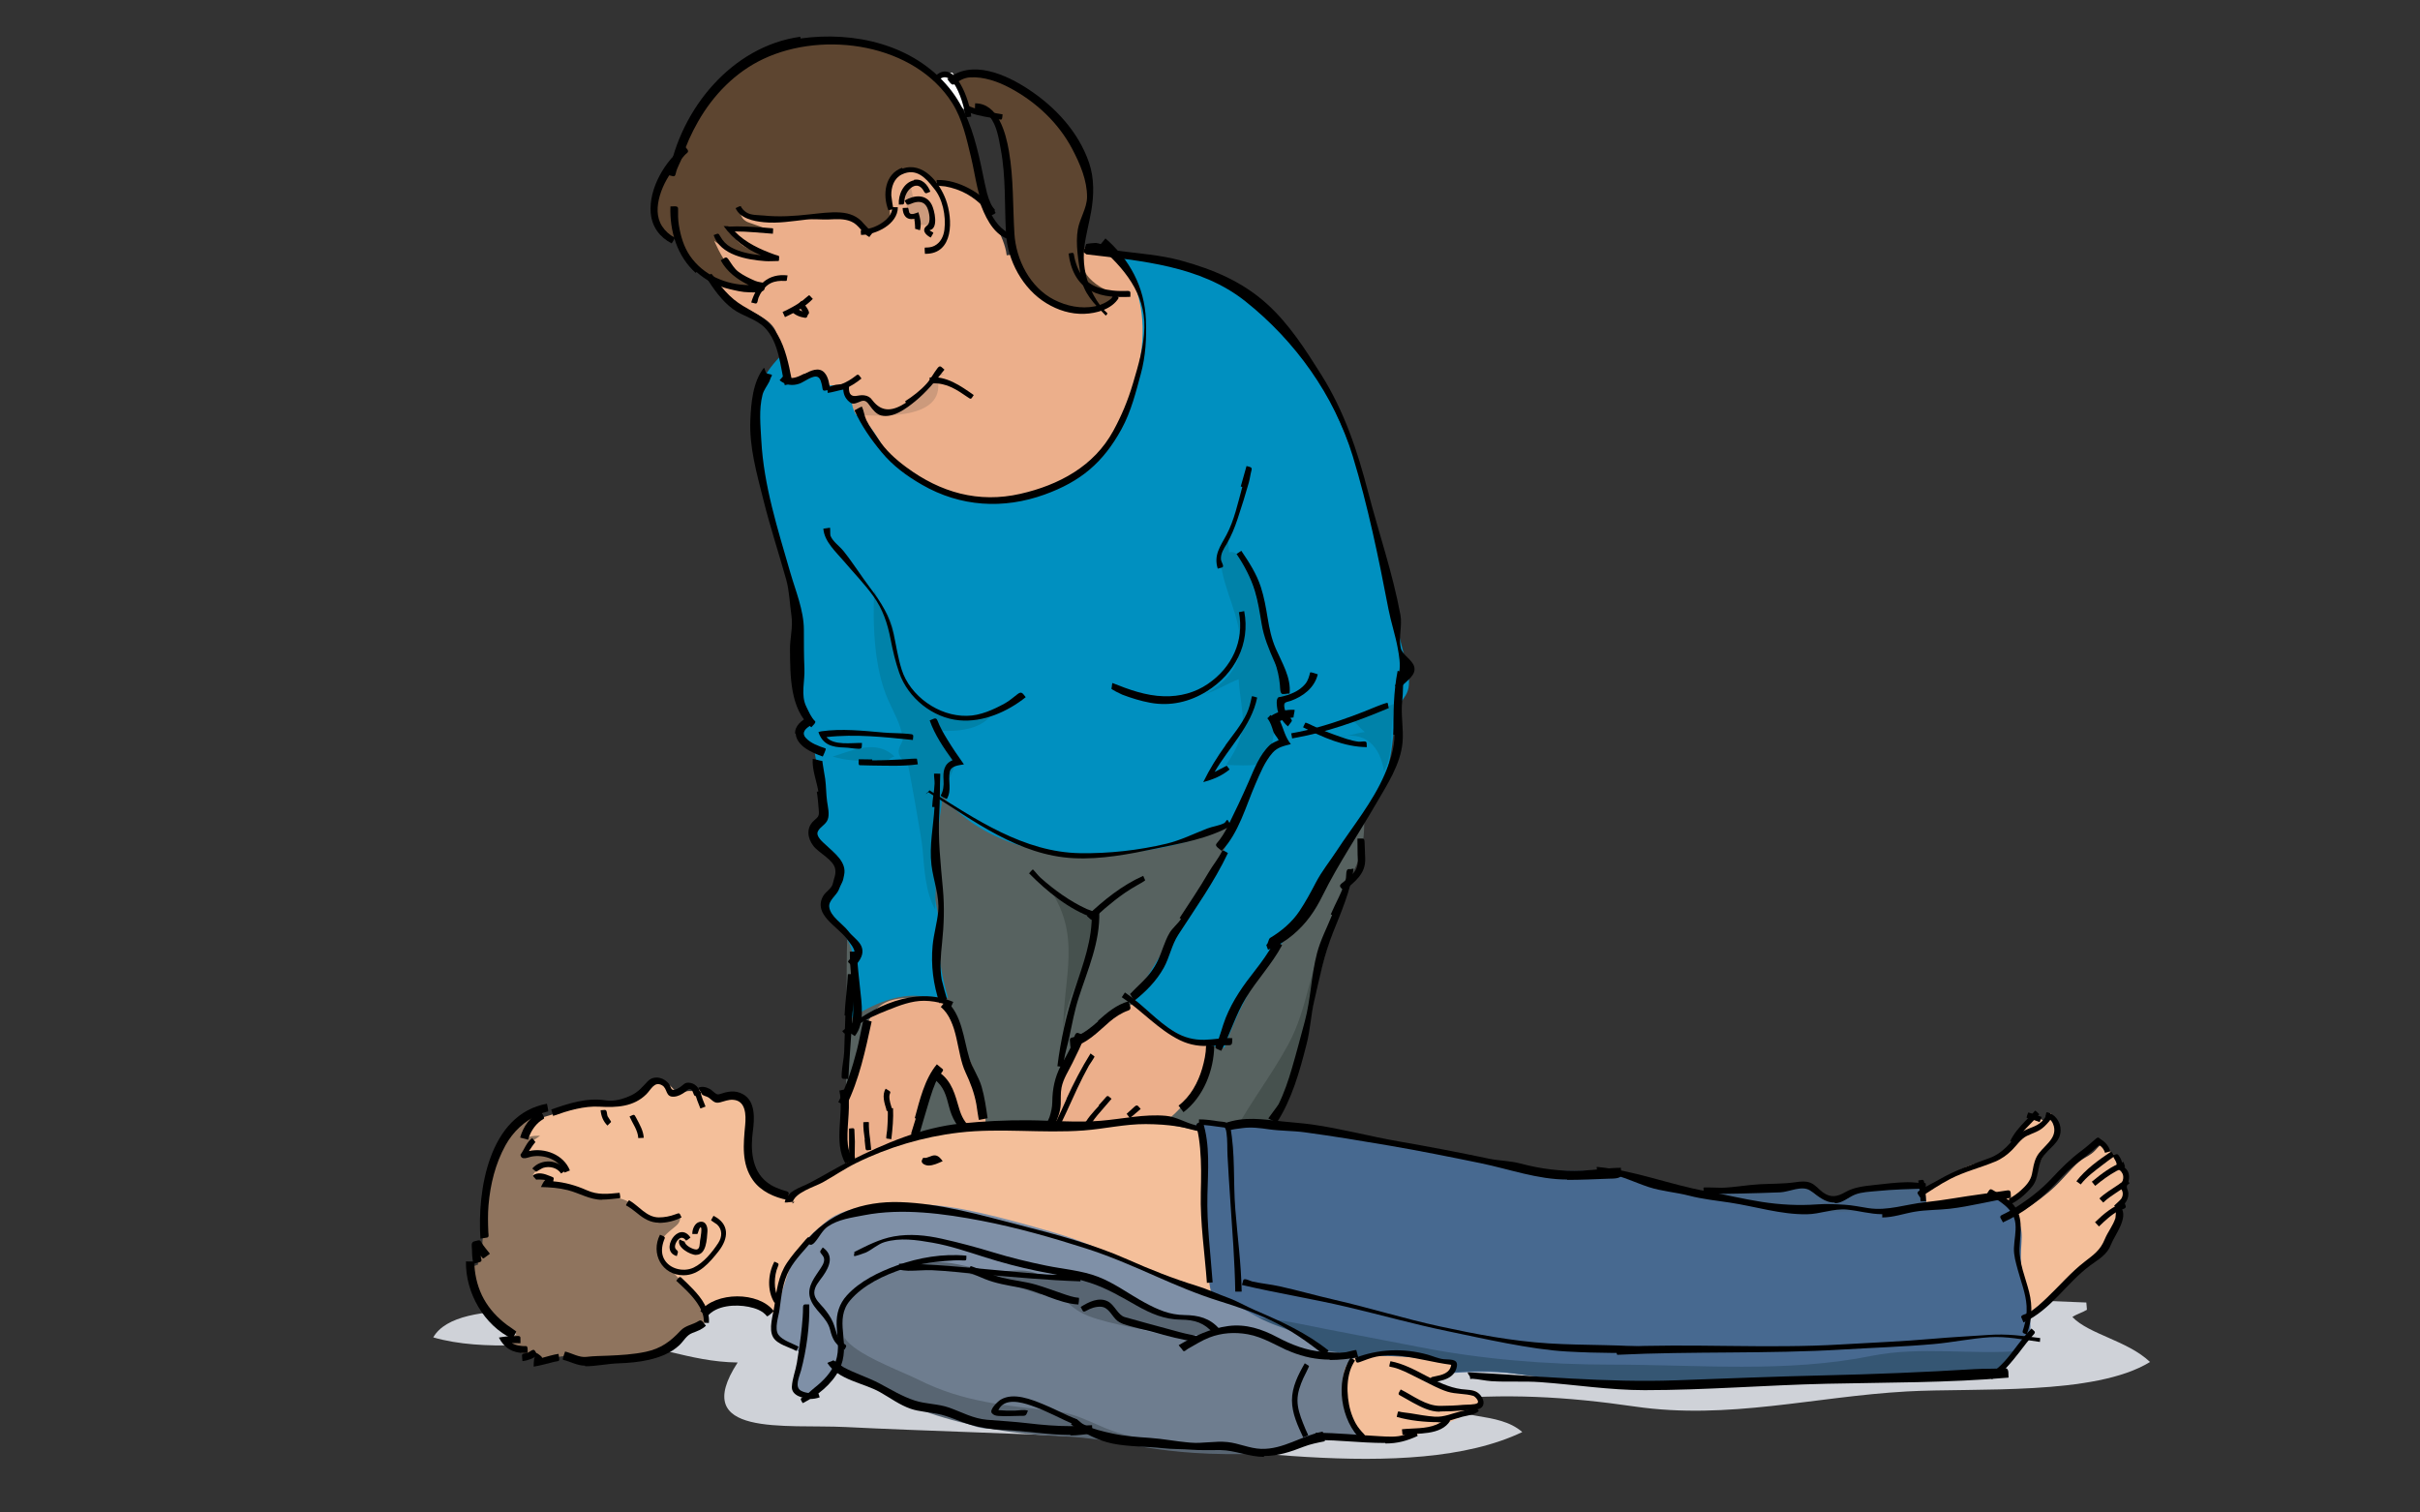 <?xml version="1.0" encoding="utf-8"?>
<!-- Generator: Adobe Illustrator 15.0.0, SVG Export Plug-In . SVG Version: 6.00 Build 0)  -->
<!DOCTYPE svg PUBLIC "-//W3C//DTD SVG 1.1//EN" "http://www.w3.org/Graphics/SVG/1.1/DTD/svg11.dtd">
<svg version="1.1" id="Layer_1" xmlns="http://www.w3.org/2000/svg" xmlns:xlink="http://www.w3.org/1999/xlink" x="0px" y="0px"
	 width="720px" height="450px" viewBox="0 0 720 450" enable-background="new 0 0 720 450" xml:space="preserve">
<rect x="0" y="0" width="720" height="450" fill="#333333" stroke="none"/>
<g>
	<g>
		<path fill="#576260" d="M260.924,236.803c-10.646,16.135-8.694,44.716-9.109,71.215c-0.413,26.498,0.416,44.302,2.484,47.2
			c2.071,2.899,120.901-13.662,120.901-13.662s7.453-14.492,14.492-40.576c7.037-26.085,9.521-34.78,12.006-39.749
			c2.484-4.968,4.556-8.28,4.141-19.873c-0.412-11.594-26.498-15.734-26.498-15.734S274.589,216.101,260.924,236.803z"/>
		<path fill="#0090C0" d="M356.018,79.881c-27.052-7.728-38.645-6.072-63.487-2.76c-24.843,3.313-50.788,18.769-60.725,29.258
			c-9.937,10.49-8.834,20.427-3.865,41.404c4.968,20.978,11.593,32.571,9.385,45.82c-2.208,13.25,2.208,20.426,2.208,20.426
			s-1.656,1.104-0.551,4.416c1.104,3.313,3.312,4.969,3.312,4.969s2.208,12.146,2.761,16.011c0.551,3.862-4.417,4.967-2.761,8.831
			c1.656,3.865,8.279,5.521,7.176,11.043c-1.103,5.519-6.809,8.423-3.313,12.696c4.969,6.073,7.73,8.281,7.73,14.905
			c0,6.625-0.552,16.01-0.552,16.01s9.936-7.176,19.321-6.624c9.385,0.552,9.385,0.552,9.385,0.552s-3.313-10.489-2.761-19.321
			c0.553-8.834-3.313-11.042-1.103-24.842c2.208-13.804,2.208-16.011,2.208-16.011s12.145,17.666,42.509,17.666
			c30.362,0,44.163-9.937,44.163-9.937s-1.656,10.488-14.354,28.706c-12.696,18.218-15.458,25.395-15.458,25.395
			s5.522,4.968,12.698,8.834c7.177,3.864,14.354,4.415,14.354,4.415s6.624-20.426,19.873-34.227
			c13.249-13.803,7.728-14.906,19.321-30.364c11.594-15.457,10.488-26.498,11.594-33.675c1.104-7.176,6.071-4.969,3.312-16.01
			c-2.759-11.04-3.865-14.354-4.968-23.187c-1.104-8.832-8.834-41.403-23.188-65.142C375.892,85.402,356.018,79.881,356.018,79.881z
			"/>
		<path fill="#ECAF8B" d="M330.07,73.809c0,0,15.456,11.592,7.729,39.195c-7.729,27.604-27.052,38.644-50.237,34.78
			c-23.187-3.864-23.187-14.905-29.811-22.082c-6.625-7.176-4.969-31.467-3.864-33.675C254.991,89.818,283.146,73.256,330.07,73.809
			z"/>
		<path fill="#FFFFFF" d="M277.901,23.157c1.393-0.931,3.863-1.326,5.402-1.582c2.284,2.868,4.245,6.962,3.646,11.042
			c-3.007-2.027-5.572-5.553-7.392-9.045"/>
		<path fill="#5D4530" d="M284.11,23.157c0,0,7.452-3.726,16.149,1.657c8.693,5.382,22.358,16.976,23.599,27.741
			c1.244,10.765-1.657,15.733-2.068,24.014c-0.417,8.281,11.177,11.179,11.177,11.179s-4.969,7.453-17.39,3.313
			c-12.421-4.141-15.733-16.147-15.318-28.983c0.413-12.835-1.656-23.187-3.728-25.671c-2.069-2.484-8.281-3.727-8.281-3.727
			S285.766,25.642,284.11,23.157z"/>
		<path fill="#ECAF8B" d="M280.385,297.252c4.995,14.485,13.889,23.714,12.772,40.928c-8.674-2.659-9.825-12.531-15.152-18.543
			c-4.729,13.852-6.86,28.798-25.373,28.941c-6.231-13.462,1.889-24.812,3.83-37.548c2.172-14.259,8.851-15.31,23.094-13.364"/>
		<path fill="#ECAF8B" d="M336.695,298.908c-18.433,7.683-21.556,22.229-24.901,39.779c25.738,4.617,43.631-3.589,48.042-28.537
			c-9.915-0.554-19.001-7.101-22.729-13.726"/>
		<path fill="#0082A9" d="M260.096,175.524c-0.499,10.643,0.013,23.301,4.083,32.576c1.902,4.334,3.629,6.883,4.435,11.437
			c0.333,1.883-3.875,4.173,1.491,7.751c0.054-0.063,4.074,21.616,4.391,25.402c0.492,5.886,0.883,12.883,3.725,17.888
			c0.429-12.301-0.104-24.61,2.96-36.271c0.338-1.292,3.028-5.756,2.958-7.399c-0.163-3.85-4.432-5.3-4.519-9.511
			c5.368,0.324,12.03-0.359,15.203-4.536c-9.613,0.164-19.159,0.165-24.791-7.939c-5.358-7.718-1.316-17.991-7.865-24.843"/>
		<path fill="#0082A9" d="M365.263,159.376c-9.336,13.068,17.646,33.953-6.913,47.23c3.472-1.056,7.038-3.362,10.177-4.528
			c0.709,10.878,3.793,14.472-3.709,25.482c15.658,0.809,12.037-1.107,14.523-10.632c1.266-4.841,5.59-8.051,2.482-13.664
			c-6.619-11.975-9.108-40.99-16.146-38.92"/>
		<path fill="#46514E" d="M395.489,276.137c-5.867,11.129-6.184,23.61-12.287,34.767c-5.049,9.228-11.27,17.215-16.25,26.405
			c20.873,7.661,23.363-45.686,27.709-57.446"/>
		<path fill="#46514E" d="M311.437,263.301c10.899,14.68,4.745,27.428,4.88,43.765c0.535-11.933,8.37-18.508,9.075-35.402
			c-3.246-1.048-5.878-2.659-8.571-4.636"/>
		<path fill="#CC9A7C" d="M278.731,111.901c3.521,12.751-15.023,12.11-24.073,11.496c-7.095-12.691,18.393-14.31,26.279-12.049"/>
		<path fill="#ECAF8B" d="M209.722,78.777c3.866,6.072,1.656,7.729,10.49,12.145c8.833,4.417,11.04,5.52,11.593,12.145
			c0.552,6.625,1.656,9.385,1.656,9.385s1.656,1.656,6.625-0.551c4.969-2.209,5.52,0.551,5.52,0.551v2.208h6.625
			c0,0-0.553,4.417,2.208,4.417c2.76,0,4.415,0,6.625,2.208c2.209,2.209,7.178,1.657,11.042-2.208
			c3.864-3.864,7.176-8.281,7.176-8.281s18.218-17.667,19.323-25.394c1.104-7.729,2.208-9.385-2.208-18.218
			c-4.417-8.834-9.385-21.532-16.01-25.396c-6.625-3.864-35.331-12.145-44.716-6.072c-9.385,6.072-24.844,24.29-25.947,29.811
			C208.619,71.048,209.722,78.777,209.722,78.777z"/>
		<path fill="#CC9A7C" d="M270.033,56.281c-1.789,3.754,0.515,7.226,2.56,10.279c1.561,0.438,2.8,0.391,4.417,0.423
			c0.75-4.215-0.969-7.161-5.246-7.047c0.005-1.395-0.916-4.777-0.903-4.897"/>
		<path fill="#5D4530" d="M292.807,59.179c-2.899-1.656-7.041-3.726-8.696-4.141c-1.656-0.414-6.209-0.828-6.209-0.828
			s-4.556-5.382-9.937-2.898c-5.385,2.484-3.728,7.867-3.313,10.351c0.413,2.484,0,5.797-2.899,6.625
			c-2.897,0.828-2.897,0.828-2.897,0.828s-6.212-4.968-12.009-4.968c-5.797,0-10.35,0.828-15.318,0.828
			c-4.969,0-11.181-1.656-11.181-1.656s0,2.07,2.484,2.898c2.484,0.828,5.796,2.07,5.796,2.07s-2.484,0.415-5.796,0.415
			c-3.313,0-6.209,0-6.209,0s2.896,3.727,5.381,4.968c2.484,1.243,7.869,2.484,7.869,2.484s-3.729,0.828-9.525-0.828
			s-7.865-3.726-7.865-3.726s2.069,4.968,4.553,7.866c2.484,2.899,8.28,5.797,8.28,5.797s-5.796,2.07-14.077-2.485
			c-8.281-4.554-10.349-12.007-10.349-12.007s-9.525-3.312-6.625-12.007c2.896-8.695,7.453-10.351,7.453-10.351
			s0.828-14.491,13.249-24.429c12.421-9.937,29.396-14.905,47.613-9.109c18.218,5.796,24.431,16.976,25.671,24.843
			C289.495,47.585,292.807,59.179,292.807,59.179z"/>
		<path fill="#0082A9" d="M260.513,226.176c-4.298,0.479-9.203,0.065-12.775-1.089c6.165-1.907,13.115-5.168,18.375-0.005
			c-0.893,0.246-1.7,0.759-2.287,1.645"/>
		<path fill="#0082A9" d="M416.743,208.51c-5.176,2.461-10.799,4-16.311,5.088c3.264,1.021,3.895,2.938,5.65,4.202
			c-2.684,0.295-5.969,1.54-8.434,1.642c8.844-2.371,12.986,2.875,14.125,10.047c3.338-6.38,1.316-13.364,3.313-19.875"/>
	</g>
	<g>
		<g>
			<path d="M227.112,148.68c1.999,7.994,4.551,15.795,6.787,23.723c0.977,3.466,1.046,7.23,1.575,10.798
				c0.501,3.387-0.479,6.752-0.44,10.158c0.09,7.618-0.031,17.684,6.347,23.029c0.332-0.396,1.521-1.428,1.125-1.803
				c-1.178-1.115-1.866-2.847-2.591-4.29c-1.751-3.483-0.411-7.578-0.582-11.375c-0.175-3.898-0.154-7.692-0.165-11.595
				c-0.018-5.758-2.485-11.59-4.068-17.072c-3.713-12.87-7.875-25.747-8.596-39.228c-0.239-4.525-0.757-9.135,0.358-13.547
				c0.367-1.449,1.356-2.623,2.028-3.962c0.265-0.534,0.343-1.108,0.684-1.599c0.49-0.702-0.931-0.44-1.565-0.939
				c-0.272-0.214-0.456-1.348-0.728-1.561c-3.29,4.187-3.812,10.386-4.039,15.541C222.888,133.006,225.166,140.89,227.112,148.68"/>
		</g>
	</g>
	<g>
		<g>
			<path d="M236.737,218.286c0.26,3.724,5.038,5.761,8.061,6.801c0.148-0.432,1.014-2.014,0.851-2.397
				c-2.04-0.702-4.455-1.516-5.92-3.163c-1.388-1.561-0.036-2.833,1.467-3.688c0.813-0.463-0.332-1.79-0.714-2.536
				c-1.894,0.969-4.083,2.616-3.914,4.996"/>
		</g>
	</g>
	<g>
		<g>
			<path d="M243.017,235.561c0.297,1.77,0.425,3.545,0.574,5.334c0.165,1.957-0.042,2.019-1.463,3.298
				c-2.302,2.071-1.942,5.171-0.104,7.522c1.671,2.136,6.031,4.107,6.479,6.905c0.251,1.571-0.396,2.711-0.692,4.15
				c-0.338,1.648-2.137,2.435-2.939,3.885c-2.994,5.414,4.216,8.897,7.001,12.606c0.785,1.039,2.688,3.099,2.348,4.47
				c-0.194,0.776-2.246,2.118-1.852,2.543c0.492,0.53,1.048,1.019,1.541,1.547c1.993-1.853,3.675-4.4,2.004-6.961
				c-0.922-1.413-2.485-2.453-3.505-3.801c-1.666-2.202-5.384-4.329-5.698-7.263c-0.204-1.893,2.142-3.4,2.822-5.016
				c0.348-0.82,0.576-1.451,1.006-2.247c0.333-0.619,0.437-1.442,0.592-2.132c0.886-3.895-2.903-6.609-5.34-8.936
				c-0.912-0.87-3.152-2.596-2.46-4.089c0.647-1.396,2.319-1.982,2.917-3.491c0.631-1.602,0.047-3.843-0.178-5.488
				c-0.304-2.197-0.255-4.439-0.556-6.639c-0.078-0.563-0.911-5.361-0.846-5.356c-0.8-0.056-2.071-0.556-2.868-0.61
				c-0.222,3.223,1.149,6.521,1.68,9.688"/>
		</g>
	</g>
	<g>
		<g>
			<path d="M252.839,283.176c0,5.515,0.899,10.958,0.972,16.477c0.026,2.103,0.082,4.445-0.915,6.36
				c-0.382,0.733-0.615,0.777,0.033,1.312c0.474,0.389,0.912,0.554,1.385,0.943c3.107-3.771,2.006-10.001,1.546-14.446
				c-0.315-3.063-0.689-6.134-0.851-9.21c-0.05-0.964,0.474-1.481-0.523-1.481c-0.616,0-1.34,0.013-1.953,0.013"/>
		</g>
	</g>
	<g>
		<g>
			<path d="M278.037,240.116c-0.333,5.772-1.596,11.514-0.904,17.266c0.553,4.577,2.453,9.249,2,13.865
				c-0.333,3.382-1.346,6.699-1.658,10.082c-0.542,5.881,0.197,11.57,2.074,17.182c0.757-0.254,1.449-0.956,2.209-1.21
				c-0.022,0.009-1.459-5.12-1.576-5.791c-0.631-3.645-0.276-7.325,0.105-10.989c0.558-5.356,0.736-10.587,0.252-15.982
				c-0.683-7.597-1.51-14.854-1.083-22.541c0.218-3.941,0.143-7.847,0.298-11.794c-0.262-0.002-1.855-0.073-1.859-0.007
				c-0.037,0.984,0.202,1.98,0.164,2.964c-0.091,2.313-0.631,4.604-0.721,6.918"/>
		</g>
	</g>
	<g>
		<g>
			<path d="M250.386,306.476c0.681,0.837,0.711,1.43,1.627,0.706c1.021-0.804,2.125-1.516,3.199-2.244
				c2.759-1.872,5.855-3.183,8.957-4.417c3.468-1.379,7.087-2.796,10.833-2.761c1.958,0.017,3.979,0.36,5.857,0.906
				c0.31,0.09,2.029,1.045,2.1,0.873c0.197-0.472,0.469-0.973,0.667-1.446c-11.487-4.78-24.021,1.355-32.999,8.652"/>
		</g>
	</g>
	<g>
		<g>
			<path d="M323.213,75.672c16.352,1.941,33.944,3.366,47.277,13.944c14.847,11.783,26.478,28.03,31.983,46.108
				c4.525,14.85,7.703,30.289,10.627,45.529c0.74,3.857,2.021,7.613,2.732,11.467c0.436,2.376,0.879,4.813,0.477,7.232
				c-0.091,0.529-1.15,4.214-1.257,4.112c0.585,0.545,1.446-0.483,2.032,0.062c1.564-1.686,4.262-3.269,3.694-5.677
				c-0.51-2.191-3.54-3.485-4.024-5.687c-0.684-3.108,0.48-6.655-0.096-9.796c-2.279-12.37-6.438-24.385-9.605-36.558
				c-3.214-12.343-7.102-24.032-13.932-34.897c-4.696-7.476-9.576-15.11-16.117-21.041c-7.348-6.657-15.998-10.306-25.629-12.947
				c-6.164-1.692-12.554-2.085-18.885-2.928c-2.201-0.292-4.21-2.06-6.417-2.32c-0.288-0.034-2.912,0.207-2.937,0.391
				c-0.107,0.792-0.721,1.516-0.828,2.308"/>
		</g>
	</g>
	<g>
		<g>
			<path d="M414.894,218.585c0,4.053-1.363,8.216-2.968,11.905c-3.585,8.25-9.412,15.277-14.31,22.757
				c-2.023,3.093-4.384,6.001-6.094,9.276c-1.535,2.936-3.098,5.845-4.947,8.603c-2.181,3.256-5.336,5.929-8.682,7.922
				c-0.546,0.323-0.556,1.816-1.148,2.059c-0.053,0.021,0.426,1.223,0.518,1.466c2.654-1,5.303-2.656,7.434-4.456
				c3.979-3.357,6.543-7.096,8.811-11.684c4.713-9.529,10.614-18.171,15.922-27.34c3.242-5.602,7.266-11.651,7.853-18.203
				c0.372-4.174-0.597-8.436-0.069-12.61c0.288-2.277,0.072-4.659,0.484-6.916c0.159-0.876,1.207-0.886,0.279-1.072
				c-0.601-0.12-1.551-0.581-2.152-0.7c-1.234,6.173-1.271,12.693-1.271,18.994"/>
		</g>
	</g>
	<g>
		<g>
			<path d="M373.54,288.56c-3.58,4.536-6.738,8.946-8.893,14.326c-1.054,2.633-1.605,5.49-2.869,8.033
				c-0.598,1.203,0.512,1.165,1.57,1.724c2.709-5.131,4.289-10.748,7.32-15.718c3.33-5.459,7.76-10.055,10.783-15.72
				c-1.084-0.579-1.896-1.673-2.578-0.479c-1.575,2.754-3.377,5.346-5.336,7.831"/>
		</g>
	</g>
	<g>
		<g>
			<path d="M378.069,212.731c-0.386,0.249-0.629,0.715-1.014,0.964c0.973,1.209,1.293,2.403,1.778,3.907
				c0.28,0.873,1.212,1.787,1.603,2.617c-0.821,0.421-1.977,0.817-2.645,1.452c-3.035,2.878-4.621,7.101-6.27,10.872
				c-1.971,4.509-4.074,8.949-6.26,13.365c-0.904,1.831-1.97,3.522-3.313,5.073c-0.667,0.771,0.869,1.538,1.525,2.17
				c5.096-5.309,7.197-13.341,10.065-19.928c1.386-3.182,2.786-6.694,5.124-9.307c1.463-1.633,3.35-1.983,5.385-2.518
				c-1.715-2.128-2.112-4.417-3.213-6.898c0.43-0.202,4.014-1.244,3.996-0.986c0.049-0.798,0.309-1.519,0.357-2.318
				c-2.436-0.151-4.918,0.439-6.969,1.77"/>
		</g>
	</g>
	<g>
		<g>
			<path d="M351.382,273.396c-0.977,1.516-2.552,2.679-3.457,4.239c-1.468,2.526-2.146,5.391-3.385,8.014
				c-1.152,2.449-2.693,4.534-4.621,6.415c-0.437,0.425-3.743,3.653-3.715,3.689c0.493,0.629,0.743,1.392,1.237,2.021
				c3.459-2.718,6.615-5.906,8.782-9.794c1.751-3.136,2.352-6.798,4.313-9.831c5.149-7.971,10.729-15.752,14.796-24.35
				c-0.395-0.188-1.287-0.88-1.656-0.752c-1.117,2.356-2.846,4.363-4.152,6.62c-2.666,4.603-5.665,8.992-8.561,13.454"/>
		</g>
	</g>
	<g>
		<g>
			<path d="M367.89,164.81c2.297,3.383,4.24,7.05,5.434,10.986c0.967,3.189,1.492,6.502,2.033,9.783
				c0.662,4.032,2.178,7.573,3.801,11.299c0.954,2.19,1.405,4.53,1.644,6.929c0.071,0.707-0.01,2.589,0.776,2.676
				c0.55,0.06,1.547-0.175,2.096-0.115c0.52-4.734-2.268-9.193-4.097-13.392c-1.294-2.969-1.902-5.922-2.422-9.091
				c-0.513-3.117-1.054-6.243-2.036-9.256c-1.271-3.914-3.504-7.363-5.801-10.754c-0.572,0.386-0.769,0.513-1.34,0.899"/>
		</g>
	</g>
	<g>
		<g>
			<path d="M380.827,207.372c-1.261-0.09-0.968,2.117-0.891,2.916c0.229,2.308,1.525,4.333,3.239,5.835
				c0.366-0.417,0.685-0.976,1.05-1.394c0.521-0.595-0.625-1.255-1.04-1.831c-0.601-0.839-1.016-1.771-1.117-2.799
				c-0.136-1.371,0.856-1.176,1.972-1.582c3.715-1.345,7.072-3.918,8.028-7.89c-0.399-0.095-1.927-0.726-2.273-0.566
				c-0.292,1.199-0.64,2.438-1.421,3.394c-1.839,2.257-4.773,3.329-7.545,3.929"/>
		</g>
	</g>
	<g>
		<g>
			<path d="M384.166,218.163c0.091,0.546,0.176,0.986,0.269,1.531c9.998-1.707,19.463-5.104,28.769-9.034
				c-0.198-0.47-0.163-1.05-0.362-1.521c-0.085-0.207-2.849,0.878-3.209,1.027c-2.643,1.093-5.291,2.153-7.979,3.125
				c-5.705,2.064-11.5,3.864-17.484,4.885"/>
		</g>
	</g>
	<g>
		<g>
			<path d="M387.682,216.383c5.87,2.984,12.276,5.849,18.979,5.905c0.003-0.409-0.067-0.795-0.065-1.205
				c0.006-0.846-1.617-0.322-2.334-0.406c-2.452-0.283-4.787-1.228-7.114-2.04c-2.281-0.798-4.511-1.717-6.688-2.769
				c-0.274-0.133-2.009-1.022-2.113-0.817c-0.232,0.456-0.41,0.849-0.641,1.304"/>
		</g>
	</g>
	<g>
		<g>
			<path d="M244.273,217.622c-0.323-0.015-0.456,0.155-0.778,0.201c1.304,3.743,3.988,4.495,7.723,4.584
				c1.366,0.033,2.726,0.336,4.091,0.373c1.339,0.037,1.03-0.422,1.144-1.729c-3.098-0.086-8.372,0.846-10.566-1.747
				c8.557-0.965,17.192-0.022,25.712,0.854c0.171-1.687,0.373-1.642-1.322-1.815c-2.445-0.251-4.918-0.18-7.367-0.393
				c-6.183-0.537-12.474-1.24-18.642-0.361"/>
		</g>
	</g>
	<g>
		<g>
			<path d="M259.494,225.952c-1.315-0.01-2.682-0.046-3.998-0.056c0,0.443-0.223,1.77,0.298,1.774
				c1.144,0.01,2.286,0.075,3.43,0.085c4.602,0.036,9.286,0.286,13.856-0.35c-0.07-0.506-0.204-1.142-0.275-1.649
				c-0.022-0.164-3.432,0.133-3.883,0.157c-3.141,0.165-6.287,0.333-9.429,0.297"/>
		</g>
	</g>
	<g>
		<g>
			<path d="M244.974,157.377c0.288,3.767,3.798,6.887,6.114,9.621c2.925,3.458,6.12,6.72,8.771,10.399
				c2.79,3.874,4.185,8.041,5.096,12.736c0.657,3.392,1.437,6.733,2.575,10.013c2.625,7.555,9.998,13.463,17.898,14.169
				c7.085,0.634,14.31-2.542,19.741-6.885c-0.908-1.135-1.186-1.833-2.386-0.94c-1.253,0.932-2.41,2.001-3.775,2.757
				c-3.474,1.915-7.36,3.665-11.352,3.749c-8.298,0.168-16.932-5.889-19.416-13.857c-1.076-3.449-1.604-7.061-2.381-10.58
				c-1.167-5.293-3.683-9.319-6.929-13.596c-2.751-3.625-5.143-7.501-7.996-11.045c-1.213-1.505-3.135-2.738-3.861-4.548
				c-0.113-0.287-0.02-2.37-0.147-2.36c-0.508,0.039-1.53,0.256-2.04,0.296"/>
		</g>
	</g>
	<g>
		<g>
			<path d="M276.172,235.693c13.461,8.439,26.927,18.859,43.369,19.644c8.186,0.391,16.4-1.199,24.391-2.879
				c7.521-1.581,15.602-2.95,22.334-6.773c-0.273-0.481-0.632-1.073-0.905-1.554c-0.354-0.624-0.616,0.5-1.16,0.777
				c-1.534,0.786-3.382,0.958-4.989,1.579c-4.012,1.553-7.971,3.532-12.15,4.527c-8.293,1.973-17.125,2.955-25.671,2.825
				c-16.787-0.259-31.181-10.135-44.862-18.707c-0.362,0.588-0.718,0.563-1.083,1.152"/>
		</g>
	</g>
	<g>
		<g>
			<path d="M276.604,214.339c1.504,4.305,4.168,8.175,6.802,11.856c-2.639,1.082-2.851,3.433-2.678,5.975
				c0.098,1.515-0.05,3.151-0.846,4.515c0.154,0.367,1.444,0.841,1.81,1.054c1.55-2.647,0.337-5.308,0.868-8.073
				c0.355-1.864,2.71-1.962,4.226-2.248c-1.761-2.445-3.457-4.978-5.031-7.547c-1.093-1.78-2.101-3.592-2.86-5.542
				c-0.438-1.129-1.323-0.319-2.348,0.04"/>
		</g>
	</g>
	<g>
		<g>
			<path d="M326.944,73.229c7.521,6.552,13.787,14.05,13.535,24.293c-0.139,5.664-1.834,11.272-3.436,16.673
				c-1.462,4.935-3.358,9.5-5.835,14.029c-5.745,10.503-16.156,16.083-27.613,18.697c-12.461,2.845-23.783-0.376-33.958-7.921
				c-3.287-2.438-6.141-5.018-8.376-8.451c-1.192-1.832-2.523-3.547-3.484-5.511c-0.605-1.238-0.753-2.773-1.316-4.031
				c-0.263-0.086-1.952,0.958-2.23,1.083c2.031,4.551,4.891,8.628,8.093,12.488c3.346,4.032,7.467,7.042,11.983,9.644
				c11.447,6.599,24.225,7.348,36.479,2.922c10.666-3.851,17.382-9.443,22.868-19.445c2.967-5.412,4.352-11.338,5.737-16.36
				c1.459-5.295,1.777-10.826,1.531-16.344c-0.431-9.708-4.899-17.852-12.026-24.06c-0.362,0.416-0.701,0.885-1.063,1.3"/>
		</g>
	</g>
	<g>
		<g>
			<path d="M369.612,144.877c-1.307,4.734-2.383,9.889-4.702,14.249c-1.835,3.448-3.874,5.978-2.604,10.06
				c0.389-0.122,0.894-0.231,1.284-0.353c0.803-0.25-0.26-1.624-0.317-2.368c-0.136-1.75,0.813-3.208,1.709-4.645
				c1.361-2.392,2.353-4.797,3.222-7.415c1.188-3.578,2.318-7.172,3.342-10.798c0.342-1.216,0.467-2.494,0.809-3.71
				c0.279-0.998-0.567-0.965-1.486-1.237c-0.561,1.989-1.159,4.099-1.721,6.088"/>
		</g>
	</g>
	<g>
		<g>
			<path d="M279.877,299.553c5.335,4.483,4.609,13.609,7.395,19.527c1.441,3.061,2.622,6.158,3.219,9.481
				c0.088,0.491,0.658,4.67,0.784,4.651c0.791-0.116,1.77-0.395,2.559-0.511c-0.456-3.125-0.898-6.353-1.787-9.391
				c-0.877-2.993-2.793-5.608-3.688-8.588c-1.687-5.624-2.151-12.979-6.946-17.009c-0.53,0.635-0.892,1.153-1.423,1.787"/>
		</g>
	</g>
	<g>
		<g>
			<path d="M277.953,321.121c2.838,2.006,3.587,4.934,4.407,8.136c0.844,3.296,2.361,6.202,5.159,8.3
				c0.275-0.365,1.507-1.537,1.472-1.957c-1.9-1.426-2.923-3.434-3.592-5.679c-1.257-4.221-2.113-8.167-5.962-10.892
				c-0.479,0.677-0.897,1.286-1.375,1.962"/>
		</g>
	</g>
	<g>
		<g>
			<path d="M272.459,332.772c-0.411,1.407-0.895,2.795-1.304,4.203c-0.353,1.216,1.056,1.086,2.104,1.424
				c0.972-3.346,1.924-6.693,2.944-10.027c0.845-2.753,1.657-5.605,3.082-8.121c0.286-0.508,1.656-1.759,1.207-2.135
				c-0.557-0.463-1.207-0.995-1.763-1.457c-3.652,4.383-5.093,10.664-6.576,16.029"/>
		</g>
	</g>
	<g>
		<g>
			<path d="M249.542,327.991c0.743,0.367,1.444,0.733,2.19,1.103c3.92-7.887,5.74-16.613,7.602-25.168
				c-1.213-0.264-2.331-1.08-2.633,0.301c-0.601,2.743-1.079,5.513-1.772,8.234c-1.356,5.313-3.068,10.553-5.515,15.475"/>
		</g>
	</g>
	<g>
		<g>
			<path d="M249.729,324.43c1.488,7.057-1.894,15.14,1.799,21.761c0.374-0.21,2.067-0.804,2.17-1.172
				c-1.011-1.815-1.507-3.917-1.558-5.954c-0.125-5.024,1.039-10.15-0.007-15.127c-0.81,0.17-1.391,0.327-2.201,0.5"/>
		</g>
	</g>
	<g>
		<g>
			<path d="M264.11,329.793c0.106,2.158,0.005,4.335-0.173,6.489c-0.027,0.334-0.406,2.43-0.189,2.453
				c0.51,0.059,0.936,0.144,1.444,0.202c0.353-3.066,0.662-6.142,0.51-9.229c-0.55,0.03-1.033,0.074-1.585,0.101"/>
		</g>
	</g>
	<g>
		<g>
			<path d="M257.236,339.078c0.103,0.86,0.167,1.725,0.272,2.585c0.115,0.954,0.826,0.475,1.692,0.409
				c-0.133-1.093-0.196-2.143-0.338-3.234c-0.241-1.631-0.393-3.277-0.35-4.93c-0.239-0.196-1.329-0.011-1.659-0.02
				c-0.045,1.748,0.194,3.454,0.448,5.18"/>
		</g>
	</g>
	<g>
		<g>
			<path d="M252.608,335.759c0,2.029,0.005,4.06,0.005,6.089c0,1.148,0.054,2.297,0.054,3.444c0,0.604,1.372,0.811,1.7,0.469
				c0.194-0.204-0.073-1.615-0.073-1.881c0-1.424,0.052-2.849,0.052-4.274c0-1.147-0.143-2.297-0.143-3.444
				c0-0.775-0.91-0.394-1.561-0.394"/>
		</g>
	</g>
	<g>
		<g>
			<path d="M263.681,330.193c0.143,0.796,1.208,0.122,1.794-0.054c-0.404-1.322-0.957-2.739-0.861-4.146
				c0.049-0.695,0.601-1.03-0.028-1.424c-0.347-0.216-0.731-0.442-1.076-0.66c-1.191,1.902-0.366,4.308,0.234,6.266"/>
		</g>
	</g>
	<g>
		<g>
			<path d="M333.754,296.699c5.995,3.97,10.801,9.624,17.327,12.802c3.067,1.493,6.184,1.908,9.539,1.629
				c1.684-0.141,3.336-0.204,5.027-0.147c1.187,0.041,0.919-1.023,0.996-2.094c-2.766-0.197-5.561,0.423-8.318,0.476
				c-3.138,0.061-6.042-0.687-8.712-2.265c-5.472-3.238-9.637-8.321-14.925-11.818c-0.305,0.461-0.638,0.965-0.94,1.427"/>
		</g>
	</g>
	<g>
		<g>
			<path d="M326.742,303.836c-2,1.789-4.152,3.525-6.675,4.55c-0.933,0.377-1.933,0.173-1.743,1.294
				c0.104,0.604,0.053,1.28,0.155,1.885c4.763-0.806,8.09-4.528,11.591-7.523c1.682-1.439,3.553-2.675,5.665-3.413
				c1.168-0.409,0.308-1.622,0.01-2.708c-3.562,0.982-6.402,3.401-9.095,5.812"/>
		</g>
	</g>
	<g>
		<g>
			<path d="M315.597,317.097c-1.785,3.484-2.479,6.852-2.518,10.751c-0.015,1.558-0.341,3.015-0.823,4.495
				c-0.306,0.939-1.229,1.931-0.125,2.351c0.574,0.217,0.962,0.336,1.537,0.552c0.831-2.188,1.834-4.334,1.924-6.697
				c0.062-1.657-0.081-3.339,0.24-4.975c0.511-2.617,2.055-4.896,3.217-7.26c1.321-2.69,2.709-5.43,3.75-8.237
				c-0.576-0.214-1.397-0.5-1.975-0.712c-1.188-0.443-1.266,1.923-1.664,2.896c-0.973,2.381-2.35,4.569-3.521,6.857"/>
		</g>
	</g>
	<g>
		<g>
			<path d="M350.728,329.055c0.5,0.66,0.883,1.182,1.385,1.842c5.961-4.524,9.054-12.47,9.145-19.764
				c-0.447-0.007-2.127-0.273-2.426,0c-0.027,2.285-0.527,4.553-1.151,6.75c-1.196,4.208-3.512,8.385-7.05,11.071"/>
		</g>
	</g>
	<g>
		<g>
			<path d="M317.339,326.945c-1.073,2.339-2.08,4.703-3.224,7.008c-0.188,0.372-1.514,2.839-1.331,2.936
				c0.448,0.244,0.673,0.594,1.123,0.838c2.455-4.533,4.436-9.275,6.63-13.937c1.075-2.285,2.218-4.552,3.444-6.76
				c0.199-0.356,1.809-2.614,1.644-2.718c-0.433-0.271-0.728-0.618-1.161-0.89c-2.709,4.328-5.047,8.869-7.172,13.502"/>
		</g>
	</g>
	<g>
		<g>
			<path d="M326.973,328.97c-1.766,1.98-3.786,3.973-4.744,6.495c0.985,0.375,1.381,0.923,1.876-0.096
				c0.851-1.754,2.13-3.288,3.413-4.738c1.083-1.222,2.131-2.453,3.184-3.703c-0.642-0.478-1.028-1.241-1.607-0.557
				c-0.722,0.854-1.503,1.656-2.224,2.511"/>
		</g>
	</g>
	<g>
		<g>
			<path d="M335.179,331.357c0.338,0.435,0.65,0.886,0.989,1.321c1.056-0.916,2.156-1.819,3.211-2.734
				c-0.783-0.815-0.925-1.476-1.815-0.705c-0.812,0.704-1.575,1.465-2.387,2.168"/>
		</g>
	</g>
	<g>
		<g>
			<path d="M403.932,254.558c0.118,1.91,0.128,3.552-1.157,5.095c-1.035,1.242-2.418,2.174-3.646,3.215
				c-1.043,0.884-0.057,1.266,0.721,2.19c3.303-2.773,6.533-5.107,6.321-9.694c-0.069-1.498-0.131-2.989-0.167-4.486
				c-0.043-1.813-0.323-1.329-2.145-1.379c0.044,1.72,0.018,3.341,0.059,5.06"/>
		</g>
	</g>
	<g>
		<g>
			<path d="M396.327,272.216c-1.52,3.788-3.443,7.406-4.483,11.363c-1.742,6.622-1.843,13.649-3.628,20.268
				c-1.267,4.69-2.498,9.415-3.864,14.075c-1.048,3.583-2.294,7.238-3.938,10.595c-0.217,0.446-3.115,4.21-3.074,4.236
				c0.672,0.435,1.868,0.81,2.541,1.242c4.502-6.987,6.798-15.277,8.827-23.241c1.104-4.202,1.304-8.637,2.28-12.867
				c1.602-6.959,3-13.929,5.668-20.591c2.467-6.15,5.101-12.209,6.087-18.814c-0.606-0.091-0.663,0.191-1.271,0.101
				c-1.245-0.187-0.813,1.953-1.084,3.001c-0.955,3.672-2.99,6.977-4.459,10.465"/>
		</g>
	</g>
	<g>
		<g>
			<path d="M324.812,271.414c0.275,8.086-2.584,15.519-5.098,23.057c-2.469,7.408-4.14,14.999-5.119,22.755
				c1.739,0.22,1.646,0.381,1.915-1.516c0.341-2.402,1.109-4.714,1.614-7.088c0.844-3.984,1.577-7.979,2.831-11.855
				c2.683-8.301,6.395-16.553,6.094-25.448c-0.551,0.02-1.774,0.05-2.328,0.067"/>
		</g>
	</g>
	<g>
		<g>
			<path d="M306.185,259.854c5.36,5.437,11.949,10.779,19.219,13.301c0.168-0.484,0.33-1.152,0.499-1.636
				c0.058-0.173-2.209-0.896-2.54-1.048c-2.526-1.152-4.951-2.581-7.236-4.153c-2.272-1.563-4.448-3.298-6.505-5.137
				c-0.832-0.747-1.498-1.698-2.282-2.493c-0.265,0.005-1.096,1.104-1.306,1.31"/>
		</g>
	</g>
	<g>
		<g>
			<path d="M323.413,272.563c0.282,0.295,0.712,0.605,0.993,0.903c0.565,0.594,1.213-0.403,1.705-0.86
				c1.791-1.655,3.639-3.236,5.558-4.743c2.046-1.611,4.184-3.084,6.456-4.364c0.337-0.188,2.652-1.459,2.578-1.619
				c-0.207-0.467-0.37-0.826-0.577-1.294c-6.287,2.792-11.792,7.25-16.733,11.943"/>
		</g>
	</g>
	<g>
		<g>
			<path d="M251.516,302.107c-0.173,3.604-0.183,7.216-0.354,10.82c-0.104,2.17-0.634,4.317-0.738,6.485
				c-0.092,1.908-0.068,1.49,1.975,1.612c0.288-6.022,0.841-11.944,1.125-17.97c0.107-2.19,0.471-4.367,0.568-6.558
				c0.083-1.879-0.369-3.777-0.285-5.656c0.065-1.485-0.083-0.928-1.554-1c-0.183,4.119-0.796,8.135-0.981,12.255"/>
		</g>
	</g>
	<g>
		<g>
			<path d="M368.604,182.136c1.639,8.604-2.111,16.449-9.189,21.309c-3.869,2.659-8.348,3.833-13.117,3.711
				c-5.363-0.136-10.426-1.986-15.334-3.95c-0.189,0.474-0.112,1.188-0.301,1.663c-0.089,0.222,2.771,1.631,3.206,1.796
				c2.689,1.019,5.51,1.903,8.348,2.421c5.992,1.097,11.76-0.234,16.898-3.45c8.234-5.158,12.93-14.032,11.065-23.806
				c-0.54,0.104-1.183,0.232-1.725,0.335"/>
		</g>
	</g>
	<g>
		<g>
			<path d="M364.646,221.721c-2.516,3.489-4.771,7.115-6.656,10.983c2.859-0.779,5.523-1.838,7.839-3.774
				c-0.327-0.392-0.53-0.714-0.856-1.105c-0.022-0.027-3.185,1.665-3.605,1.856c4.211-7.285,10.961-13.635,12.668-22.142
				c-0.313-0.064-1.332-0.485-1.591-0.345c-0.353,1.758-0.764,3.529-1.535,5.143c-1.624,3.401-4.1,6.313-6.298,9.358"/>
		</g>
	</g>
	<g>
		<g>
			<path d="M210.042,82.459c2.248,3.476,4.64,6.982,7.983,9.461c2.96,2.195,7.06,2.977,9.615,5.677
				c4.142,4.378,4.493,11.352,5.837,16.991c1.155-0.311,2.439-0.18,2.138-1.443c-0.304-1.27-0.51-2.56-0.796-3.835
				c-0.986-4.389-2.37-8.945-5.375-12.445c-2.994-3.487-7.576-4.833-11.067-7.734c-1.824-1.516-3.392-3.271-4.802-5.175
				c-0.239-0.323-1.824-2.588-1.972-2.495c-0.546,0.355-1.258,0.785-1.805,1.139"/>
		</g>
	</g>
	<g>
		<g>
			<path d="M239.272,111.186c-1.459,0.733-3.303,1.722-4.972,1.079c-0.612-0.236-0.807-0.886-1.289-0.32
				c-0.357,0.42-0.702,0.763-1.061,1.184c1.752,1.491,3.877,1.748,5.978,0.99c1.318-0.476,4.013-2.658,5.389-1.952
				c0.854,0.439,1.069,1.813,1.266,2.633c0.151,0.626,0.031,1.546,0.822,1.42c0.545-0.085,1.044-0.192,1.591-0.279
				c-0.265-1.679-0.497-3.715-1.673-5.029c-1.685-1.883-4.145-0.599-6.017,0.344"/>
		</g>
	</g>
	<g>
		<g>
			<path d="M269.547,119.815c-3.799,2.443-7.102,3.081-10.019-0.761c-0.553-0.851-1.398-1.331-2.489-1.446
				c-0.886-0.094-1.53,0.091-2.369,0.19c-2.305,0.273-2.231-1.984-1.956-3.807c-1.267,0.223-2.711,0.316-3.985,0.487
				c-0.834,0.114-1.624,0.585-2.458,0.697c-0.173,0.024-0.016,1.49-0.003,1.729c1.483-0.199,3.153-0.745,4.629-1.003
				c0.075,1.759,0.867,3.033,2.18,3.949c0.908,0.634,2.222-0.161,3.157-0.496c1.268-0.453,1.888,0.416,2.541,1.328
				c0.869,1.211,1.977,2.601,3.435,2.942c3.557,0.832,7.469-2.106,10.075-4.236c3.315-2.712,6.087-6.047,8.708-9.415
				c-0.925-0.72-1.226-1.502-2.051-0.459c-1.174,1.486-2.014,3.259-3.285,4.663c-1.837,2.03-4.064,3.729-6.378,5.217"/>
		</g>
	</g>
	<g>
		<g>
			<path d="M218.854,61.922c1.321,3.074,5.413,3.899,8.409,4.194c4.205,0.416,8.466-0.322,12.649-0.788
				c2.193-0.246,4.424,0.052,6.629-0.036c2.261-0.091,4.567-0.292,6.696,0.606c2.375,0.999,3.198,3.466,5.421,4.635
				c0.238-0.453,0.701-0.861,0.94-1.313c-0.024,0.045-2.392-2.376-2.635-2.684c-1.73-2.199-4.205-3.135-6.919-3.318
				c-3.062-0.208-6.151,0.25-9.193,0.563c-4.487,0.51-9.069,0.813-13.584,0.348c-1.728-0.178-3.816-0.008-5.288-0.993
				c-0.637-0.427-1.277-1.082-1.583-1.792c-0.268-0.09-1.049,0.357-1.331,0.479"/>
		</g>
	</g>
	<g>
		<g>
			<path d="M265.478,61.665c0.009,2.873-3.045,4.93-5.398,5.868c-1.084,0.429-2.271,0.664-3.435,0.747
				c-0.822,0.059-0.472,0.87-0.471,1.617c4.391-0.007,10.964-3.177,10.955-8.233c-0.552,0.001-1.188-0.043-1.739-0.042"/>
		</g>
	</g>
	<g>
		<g>
			<path d="M268.417,49.912c-5.163,1.817-5.923,8.096-4.093,12.666c0.472-0.189,0.996-0.174,1.473-0.363
				c-0.02,0.008-0.605-3.565-0.616-4.046c-0.054-2.537,0.787-5.149,3.176-6.283c4.218-2.001,7.008,0.971,9.402,4.049
				c2.72,3.115,3.732,8.364,3.229,12.385c-0.248,1.971-1.117,3.87-2.988,4.82c-0.879,0.446-1.832,0.529-2.811,0.509
				c-0.189,0.2,0.012,1.564,0.005,1.866c8.616,0.167,8.36-10.347,6.206-16.143c-1.905-5.124-6.805-11.348-12.896-9.204"/>
		</g>
	</g>
	<g>
		<g>
			<path d="M268.55,61.893c0.058,2.176,1.163,3.698,3.509,3.202c0.068,0.33,0.267,2.996,0.201,2.976
				c0.492,0.14,0.948,0.284,1.439,0.423c0.513-1.816,0.092-3.604-0.454-5.352c-0.663,0.238-2.207,0.994-2.678,0.153
				c-0.162-0.29-0.269-1.491-0.45-1.486c-0.511,0.015-1.036,0.06-1.547,0.074"/>
		</g>
	</g>
	<g>
		<g>
			<path d="M271.914,53.64c-3.123,0.687-4.708,4.305-4.495,7.221c1.082-0.081,1.579,0.297,1.634-0.843
				c0.081-1.685,0.864-3.431,2.326-4.362c1.426-0.906,2.662-0.262,3.419,1.106c0.633,1.146,0.773,0.716,1.993,0.258
				c-0.773-2.062-2.497-4.033-4.904-3.504"/>
		</g>
	</g>
	<g>
		<g>
			<path d="M269.111,59.639c0.788,1.334,0.641,1.555,2.102,0.921c1.718-0.748,3.645-0.783,4.586,1.085
				c0.668,1.326,1.316,4.521,0.009,5.478c-1.812,1.326-0.359,2.836,1.111,3.556c0.225-0.459,0.532-0.868,0.757-1.328
				c0.129-0.263-0.932-0.536-1.1-0.871c2.759-0.459,1.456-6.005,0.618-7.609c-1.701-3.268-5.293-2.821-8.021-1.213"/>
		</g>
	</g>
	<g>
		<g>
			<path d="M278.688,53.489c0.021,0.511-0.068,1.127-0.049,1.639c0.005,0.141,2.234,0.271,2.57,0.331
				c2.248,0.391,4.458,1.156,6.447,2.259c1.98,1.095,3.738,2.591,5.351,4.184c0.233,0.231,1.486,1.608,1.624,1.504
				c0.409-0.305,1.05-0.566,1.459-0.873c-3.734-4.991-11.03-9.209-17.392-8.977"/>
		</g>
	</g>
	<g>
		<g>
			<path d="M238.102,10.937c-20.342,2.811-35.648,21.499-39.162,41.18c1.402,0.25,1.842,0.857,2.159-0.668
				c0.335-1.624,1.361-3.104,1.866-4.682c1.184-3.68,2.801-7.213,4.713-10.571c4.526-7.951,11.113-14.737,19.457-18.667
				c18.129-8.542,45.065-4.504,56.199,13.174c2.993,4.754,4.229,10.533,5.536,15.939c1.459,6.032,1.962,12.405,5.125,17.86
				c0.371-0.214,2.122-0.818,2.219-1.186c-1.096-1.889-2.042-3.782-2.565-5.896c-0.907-3.651-1.534-7.365-2.41-11.024
				c-1.748-7.315-4.022-14.353-8.863-20.258c-10.621-12.955-28.221-16.905-44.204-14.695"/>
		</g>
	</g>
	<g>
		<g>
			<path d="M278.181,22.804c0.235,0.235,0.761,1.005,1.068,1.045c0.639-0.638,1.574-1.09,2.494-0.751
				c1.582,0.589,2.622,2.523,3.277,3.942c0.851,1.85,1.469,3.841,1.933,5.822c0.147,0.635,0.257,1.287,0.307,1.938
				c0.206,0.167,1.409-0.091,1.702-0.114c-0.315-4.169-4.794-17.934-10.827-11.92"/>
		</g>
	</g>
	<g>
		<g>
			<path d="M281.606,23.199c0.576,0.683,1.485,2.457,2.28,1.863c1.423-1.059,2.942-1.934,4.7-2.041
				c4.087-0.25,8.323,1.239,11.855,3.121c7.785,4.15,14.453,10.356,18.6,18.232c2.298,4.367,4.414,9.301,4.376,14.266
				c-0.025,3.251-2.167,6.366-2.733,9.558c-0.779,4.411,0.205,9.548,0.876,14.021c0.746,4.985,3.937,8.12,7.434,11.686
				c0.86-0.846,0.449-0.629-0.471-1.621c-1.635-1.76-2.899-3.802-3.903-5.991c-1.86-4.055-2.53-8.478-2.002-12.837
				c0.427-3.514,1.402-6.972,2.015-10.458c0.856-4.831,0.964-9.976-0.621-14.595c-3.124-9.115-9.982-16.515-17.926-21.776
				c-6.583-4.362-16.99-9.185-24.178-3.078"/>
		</g>
	</g>
	<g>
		<g>
			<path d="M290.124,30.888c0.001,1.481-0.396,1.794,1.006,2.088c1.229,0.259,2.544,0.801,3.333,1.755
				c2.146,2.593,2.682,6.471,3.286,9.697c1.55,8.242,1.087,16.627,1.55,24.958c0.453,8.131,4.96,16.54,12.016,20.828
				c3.444,2.095,7.284,3.3,11.297,3.153c3.649-0.133,8.172-1.355,10.242-4.74c-0.472-0.289-0.533-0.896-1.005-1.186
				c-0.592-0.363-0.77,0.967-1.239,1.383c-1.304,1.154-3.178,1.978-4.852,2.315c-4.112,0.829-8.448-0.065-12.19-1.985
				c-7.085-3.635-11.291-11.848-11.761-19.662c-0.493-8.192-0.228-16.428-1.632-24.55c-0.914-5.284-3.185-14.217-10.06-14.204"/>
		</g>
	</g>
	<g>
		<g>
			<path d="M286.842,32.814c2.547,1.261,5.404,1.79,8.189,2.251c0.383,0.063,2.652,0.722,2.982,0.443
				c0.218-0.186,0.229-1.183,0.276-1.49c-2.229-0.338-4.427-0.797-6.617-1.339c-1.396-0.344-2.777-0.781-4.067-1.421
				c-0.264,0.109-0.613,1.255-0.75,1.531"/>
		</g>
	</g>
	<g>
		<g>
			<path d="M317.927,75.416c0.537,4.585,2.486,8.98,6.719,11.167c3.542,1.832,7.742,1.89,11.653,1.734
				c-0.039-0.986,0.337-1.782-0.769-1.756c-1.514,0.034-3.015,0.058-4.52-0.124c-2.361-0.287-4.782-0.782-6.763-2.141
				c-1.768-1.211-3.003-2.995-3.766-4.986c-0.433-1.134-0.781-2.309-0.956-3.51c-0.133-0.923-0.713-0.48-1.54-0.383"/>
		</g>
	</g>
	<g>
		<g>
			<path d="M291.416,59.868c1.45,4.067,3.786,9.463,8.135,11.114c0.625-1.64,0.67-1.436-0.7-2.419
				c-1.386-0.995-2.479-2.352-3.35-3.8c-0.831-1.382-1.565-2.828-2.157-4.327c-0.541-1.367-0.67-1.046-2.014-0.567"/>
		</g>
	</g>
	<g>
		<g>
			<path d="M207.233,80.919c2.799,2.506,6.117,4.231,9.769,5.086c1.92,0.45,3.851,0.943,5.823,0.956
				c1.365,0.009,4.564,0.355,4.7-1.242c0.019-0.228,0.36-1.209,0.246-1.418c-0.995-0.324-2.143-0.33-3.103-0.746
				c-1.708-0.741-3.456-1.574-4.956-2.685c-1.24-0.918-2.049-2.333-2.919-3.612c-0.822-1.216-1.111-0.476-2.366,0.185
				c1.781,3.386,5,5.763,8.368,7.378c-6.847-0.069-13.596-2.986-17.529-8.723c-1.837-2.678-2.756-5.874-3.286-9.071
				c-0.272-1.654-0.27-3.308-0.238-4.985c0.018-0.955-1.439-0.589-2.275-0.62c-0.266,7.292,1.979,14.817,7.517,19.775"/>
		</g>
	</g>
	<g>
		<g>
			<path d="M216.715,67.318c-0.511,0.026-0.904-0.083-1.417-0.056c2.959,4.043,6.506,6.75,11.109,8.692
				c-3.072-0.325-6.248-0.903-8.978-2.415c-1.304-0.72-2.371-1.836-3.104-3.152c-0.688-1.235-0.655-0.889-2.005-0.438
				c2,5.975,9.89,7.327,15.296,7.738c1.258,0.095,2.523-0.032,3.785-0.032c0.53,0,0.307-0.168,0.385-0.663
				c0.175-1.106-0.123-0.82-1.202-1.204c-4.295-1.532-8.789-3.571-11.982-6.932c3.764-0.01,7.59,0.435,11.344,0.686
				c0.011-0.228,0.157-1.601,0.011-1.611c-0.993-0.066-1.986-0.173-2.979-0.239c-3.419-0.231-6.829-0.45-10.259-0.275"/>
		</g>
	</g>
	<g>
		<g>
			<path d="M193.627,63.494c0.343,3.992,2.687,7.117,6.209,8.925c0.175-0.34,0.983-1.389,0.896-1.727
				c-1.517-0.78-2.804-1.933-3.741-3.374c-1.769-2.724-1.555-6.065-0.688-9.071c0.983-3.397,2.835-6.49,5.097-9.19
				c0.989-1.185,1.814-2.571,3.017-3.542c0.806-0.651-0.208-1.356-0.763-2.093c-5.774,4.348-10.692,12.601-10.052,20.073"/>
		</g>
	</g>
	<g>
		<g>
			<path d="M232.798,92.75c0.234,0.501,0.516,1.1,0.747,1.601c2.95-1.358,6.013-3.062,8.287-5.421
				c-0.367-0.355-0.671-0.741-1.04-1.095c-0.104-0.1-1.879,1.517-2.169,1.724c-1.795,1.286-3.769,2.342-5.771,3.264"/>
		</g>
	</g>
	<g>
		<g>
			<path d="M237.35,90.625c0.454,0.682,0.974,1.338,1.397,2.042c-0.335-0.104-2.149-1.085-2.164-1.071
				c-0.367,0.356-0.721,0.717-1.088,1.073c1.047,1.074,2.481,1.668,3.951,1.871c0.89,0.122,0.583-0.615,1.153-1.184
				c0.633-0.628-1.739-3.394-2.077-3.887c-0.386,0.393-0.796,0.726-1.182,1.119"/>
		</g>
	</g>
	<g>
		<g>
			<path d="M223.548,90.006c0.39,0.118,0.744,0.16,1.136,0.278c0.787,0.236,0.726-1.073,0.991-1.711
				c0.595-1.436,1.481-2.815,2.738-3.77c1.156-0.878,2.58-1.207,4.014-1.243c0.286-0.007,1.624,0.114,1.645-0.087
				c0.059-0.508,0.187-1.029,0.243-1.537c-5.804-0.653-9.238,2.814-10.813,8.061"/>
		</g>
	</g>
	<g>
		<g>
			<path d="M250.282,114.33c0.205,0.513,0.399,1.029,0.605,1.542c1.965-0.791,3.784-1.9,5.412-3.256
				c-0.482-0.577-0.814-1.512-1.478-0.98c-1.386,1.109-2.895,2.038-4.542,2.701"/>
		</g>
	</g>
	<g>
		<g>
			<path d="M276.598,112.512c0.129,1.032-0.219,1.594,0.899,1.55c1.975-0.081,3.929,0.374,5.689,1.218
				c1.577,0.757,3.042,1.738,4.479,2.731c1.394,0.964,1.146,0.807,2.046-0.471c-3.832-2.694-8.228-5.84-13.164-5.216"/>
		</g>
	</g>
</g>
<g>
	<g>
		<g>
			<path fill="#CFD2D8" d="M187.241,391.878c-12.391-0.134-51.004-6.867-58.339,6.026c15.242,4.4,34.142,1.454,50.458,1.409
				c14.917-0.038,25.207,5.858,40.109,6.064c-14.558,22.342,14.223,18.306,32.239,19.205c23.867,1.192,47.812,1.747,71.791,2.977
				c34.996,1.792,95.976,14.502,129.412-1.488c-7.26-6.347-19.502-3.229-26.285-9.522c21.199-2.117,39.449-1.016,59.844,1.938
				c27.789,4.025,53.348-2.967,80.904-4.5c20.471-1.141,55.938,1.348,72.305-8.767c-6.715-6.368-18.088-8.18-23.107-13.38
				c1.367-0.903,3.041-1.339,4.334-2.154c-0.02-0.021-0.15-2.183-0.18-2.157c-81.871-3.153-163.445-8.449-245.162-16.654
				c-44.872-4.506-93.827-6.246-138.532,0.109c-19.187,2.728-37.141,12.451-56.283,14.202"/>
			<path fill="#F4BF9A" d="M597.267,362.393c3.967-1.486,11.182-5.949,16.232-11.525c5.051-5.58,5.41-5.58,7.936-7.067
				c2.525-1.486,2.885-3.345,3.967-2.973s5.412,3.718,6.854,7.809c1.443,4.091-0.359,6.32-0.721,8.181
				c-0.359,1.859-0.721,1.859-0.721,4.09c0,2.231-1.082,5.951-4.33,10.041c-3.246,4.09-5.049,2.603-11.182,9.666
				c-6.131,7.065-7.574,8.925-10.1,9.298c-2.523,0.371-2.523,0.371-2.523,0.371L597.267,362.393z"/>
			<path fill="#F4BF9A" d="M570.722,356.086c3.246-1.86,11.902-8.925,17.676-10.041c5.77-1.116,11.541-5.95,12.625-7.809
				c1.082-1.86,3.605-6.694,3.605-6.694l3.969,2.23l1.441-2.603c0,0,4.33,3.719,0.721,8.553c-3.605,4.834-4.326,6.694-4.688,9.295
				c-0.359,2.604-4.328,6.322-10.1,8.926c-5.771,2.603-25.25,6.694-25.25,6.694V356.086z"/>
			<path fill="#476687" d="M498.601,358.88c-9.705-3.245,18.758-4.836,30.662-5.58c11.902-0.742,8.295,0.744,12.264,2.977
				c3.967,2.232,7.574,0.743,9.74-0.744c2.162-1.488,14.789-2.603,18.033-2.603c3.248,0,3.248,0,3.248,0s0.721,5.95,1.08,10.04
				C573.989,367.061,511.946,363.341,498.601,358.88z"/>
			<path fill="#476990" d="M593.896,355.729c0,0-16.803,3.219-28.705,3.591c-11.904,0.37-8.939,1.322-21.924,1.322
				c-12.986,0-15.15-0.371-30.301-3.348c-15.15-2.975-29.939-8.925-35.711-8.925s-12.264,0-20.561,0s-13.49-2.641-28.844-5.518
				c-15.145-2.837-28.51-6.38-37.889-7.496c-9.379-1.115-18.311-0.785-23.721-1.157c-5.412-0.371-7.216-0.371-8.658-0.371
				s-2.729,1.821-2.729,1.821s-8.899,4.541-9.26,16.441c-0.361,11.898,0,14.873,1.441,23.797c1.444,8.925,1.444,10.412,1.444,10.412
				l10.099,16.734c0,0,48.697,8.18,68.537,5.948c19.84-2.23,28.855,0.744,39.316,1.86c10.463,1.116,32.824,0.743,51.943,0
				c19.119-0.744,31.021-1.116,50.502-2.23c19.477-1.117,26.951-0.436,26.951-0.436s3.906-6.688,6.07-9.661
				c2.166-2.975,2.166-2.975,2.166-2.975s0.359-4.834-1.805-13.759s0-12.271-1.082-16.734S595.339,355.357,593.896,355.729z"/>
			<path fill="#355673" d="M358.579,387.416c8.023,4.725,18.453,4.482,27.447,6.318c11.832,2.415,24.338,4.695,36.434,7.079
				c18.346,3.614,37.939,5.194,56.633,5.194c26.375,0,52.316,2.538,77.883-2.623c14.137-2.855,29.68-0.272,44.014-1.448
				c0.549-0.045-0.623,0.059,0,0l-5.16,6.24c0,0-18.656,0.806-33.445,0.806s-37.516,2.231-57.713,2.231
				c-20.201,0-38.598-0.744-45.813-1.487c-7.213-0.744-11.902-1.86-17.313-1.86c-5.412,0-17.678,0.746-17.678,0.746
				s-15.871,0-38.957-1.117C361.827,406.38,358.579,387.416,358.579,387.416z"/>
			<path fill="#F4BF9A" d="M357.448,336.518c-8.297-1.487-11.184-3.347-32.104-2.23c-20.922,1.115-22.249,0.741-34.874,0.741
				c-12.625,0-22.803,4.105-30.018,7.452c-7.214,3.347-17.626,9.348-22.565,12.006c-5.383,2.9-6.852-2.483-11.179-2.483
				s-3.817-11.593-4.058-17.269c-0.244-5.678-1.53-9.254-6.388-8.479c-4.86,0.775-4.773-2.221-6.969-2.172
				c-2.195,0.045-3.02,0.674-4.09,0.515c-1.069-0.161-3.13,1.411-4.993-0.75c-1.865-2.159-5.887-3.769-7.453-0.621
				c-1.565,3.149-2.238,4.434-9.952,4.78c-7.71,0.346-21.91,4.153-25.863,6.191c-3.954,2.041-3.413,13.098-2.691,19.046
				c0.721,5.951,46.017,39.048,47.822,40.162c1.804,1.115,17.597-13.664,30.225-0.621c9.124,9.424,69.96,0.996,85.831,0.624
				c15.871-0.37,42.566-7.437,42.566-7.437s-2.166-6.692-2.526-24.913C357.808,342.839,357.448,336.518,357.448,336.518z"/>
			<path fill="#6E7D8F" d="M404.333,403.758l0.621,23.808c0,0-4.4-1.551-12.836-0.206c-5.418,0.863-13.598,4.968-19.71,4.678
				c-15.63-0.742-23.464-1.779-25.627-1.779c-2.165,0-17.617-2.776-21.944-3.521c-4.328-0.743-18.079-1.888-18.079-1.888
				s-4.33,0.494-12.505,0.248c-8.176-0.248-11.381-6.31-21.24-8.788c-9.86-2.479-19.96-5.701-22.363-8.182
				c-2.407-2.478-6.734-2.974-10.102-4.461c-3.366-1.487-7.213-4.464-7.213-4.464s2.13-4.992,7.66-17.389
				c5.529-12.396,30.412-13.735,38.831-12.99c8.418,0.743,22.365,3.47,37.755,7.188c15.391,3.719,37.755,13.388,44.007,16.608
				c6.252,3.224,7.309,1.456,15.006,4.927c7.697,3.472,3.028,4.742,10.002,3.997C393.571,400.802,404.333,403.758,404.333,403.758z"
				/>
			<path fill="#7F90A7" d="M388.185,402.724l8.695,1.034c-4.502-2.318-6.66-5.388-11.387-7.245
				c-4.727-1.856-8.534-2.856-13.486-5.874c-4.95-3.018-11.254-4.871-19.58-7.657c-8.328-2.784-22.057-11.369-38.711-16.241
				c-16.656-4.871-29.484-8.121-38.938-8.352c-9.45-0.231-22.505-0.463-29.031,5.104c-6.527,5.568-8.554,7.19-11.705,16.473
				c-3.151,9.281-3.602,15.544-3.602,16.241c0,0.696,0.902,3.249,3.829,4.177c2.924,0.927,4.951,2.32,4.951,2.32
				s-2.251,6.494-2.251,8.931s2.703,4.871,3.713,4.525c1.014-0.35,4.728-4.525,6.078-5.916c1.35-1.394,1.35-1.394,1.35-1.394
				s2.025-4.523,2.025-13.919c0-9.398,9.877-16.005,17.979-17.051c8.103-1.042,25.572,0.345,25.572,0.345s3.038,3.479,13.503,5.568
				c10.466,2.088,16.88,5.221,16.88,5.221s3.713-3.481,7.089,1.392c3.375,4.872,9.114,5.221,17.216,7.309
				c8.104,2.088,12.238-3.111,17.979-2.416c5.738,0.696,8.169,0.8,8.169,0.8s5.347,3.027,7.246,3.726
				C385.701,401.274,388.185,402.724,388.185,402.724z"/>
			<path fill="#F4BF9A" d="M403.505,403.966c6.357-1.382,1.598-0.521,7.853-0.521c6.253,0,19.206,1.021,21.13,3.004
				c1.922,1.983-9.106,4.93-9.106,4.93s2.776-0.307,6.001,1.075c4.348,1.862,9.631,0.336,10.352,2.069
				c0.721,1.736,1.449,3.519,1.449,3.519l-1.656,0.208c0,0-0.379,0.042-0.621,1.034c0,0-4.221,2.506-9.752,4.738
				c-5.531,2.229-11.063,4.462-16.594,3.965c-5.533-0.496-7.191,0.199-7.191,0.199s-1.496-2.662-4.141-9.108
				C398.583,412.635,398.937,404.958,403.505,403.966z"/>
			<path fill="#586572" d="M272.875,376.432c10.558-3.105,16.147,2.69,28.155,1.656c6.534-0.563,8.134,1.394,8.134,1.394
				s10.032-1.192,16.087,1.918c29.811,15.32,27.918,7.753,33.45,11.718c5.533,3.968,3.607,2.981,3.607,2.981l-4.969,1.656
				c0,0,4.487-0.424-4.17-0.67c-8.655-0.249-23.325-3.225-29.098-5.453c-5.77-2.231-7.211-5.455-9.616-6.941
				c-2.405-1.489-4.812,0.495-4.812,0.495s-13.464-4.463-16.832-5.208c-3.367-0.741-11.543-2.229-12.264-2.974
				S272.875,376.432,272.875,376.432z"/>
			<path fill="#586572" d="M251.334,397.997c2.67,4.823,16.903,9.976,21.752,12.417c13.796,6.946,26.455,7.747,40.917,9.439
				c7.671,0.896,12.488,4.729,19.819,6.776c10.776,3.006,23.05,1.908,34.204,4.371c2.706,0.595,5.418,0.838,8.015,1.476
				c-33.085,1.217-40.567-4.437-60.812-5.186c-12.938-0.48-26.811-2.759-39.006-6.981c-4.635-1.607-7.784-3.828-11.821-6.114
				c-2.863-1.62-9.567-3.392-11.914-5.415c-2.604-2.243-4.975-2.736-1.876-7.438"/>
		</g>
		<path fill="#8F745E" d="M163.153,329.645c0,0-14.906,5.176-16.769,17.39c-1.863,12.215-3.105,23.602-2.898,24.223
			c0.207,0.62-1.864-0.415-1.864-0.415l0.621,5.383l-2.691,1.035c0,0,2.07,11.801,8.074,15.734c6.003,3.932,6.003,3.932,6.003,3.932
			l-2.277,1.656c0,0,1.864,3.728,4.762,4.142c2.898,0.413,2.898,0.413,2.898,0.413l0.414,1.863c0,0,4.555-0.828,6.418-1.242
			c1.863-0.413,4.14-0.413,4.14-0.413s5.383,2.069,14.699,1.242c9.316-0.829,13.456-3.52,15.733-4.969s6.211-4.141,7.039-4.762
			s3.105-1.656,3.105-1.656s-0.622-4.555-3.313-7.246c-2.691-2.69-7.039-7.453-7.039-7.453s-4.761-5.175-4.14-7.865
			c0.621-2.692,3.519-4.555,5.175-6.005c1.656-1.448,1.036-3.313,1.036-3.313s-5.176,2.898-9.109,0.621s-5.796-5.589-10.972-5.589
			c-5.176,0-8.902-2.484-13.25-3.313s-6.832-0.828-6.832-0.828l1.863-1.655c0,0,0-0.622-1.863-0.829
			c-1.864-0.206-3.727,0.207-3.727,0.207s1.242-2.898,4.555-3.105c3.312-0.206,5.175,2.071,5.175,2.071s-0.828-4.555-4.969-5.384
			c-4.14-0.827-7.659,0.829-7.659,0.829s0.621-3.313,2.484-4.555s2.691-1.863,2.691-1.863s-2.691-0.207-4.555,0.828
			C156.115,338.754,159.427,332.543,163.153,329.645z"/>
	</g>
	<g>
		<g>
			<g>
				<path d="M236.39,357.605c-0.815-0.148-2.114,0.282-2.929,0.133c0.644-3.433,4.672-4.357,7.409-5.787
					c4.014-2.097,7.872-4.464,11.918-6.501c10.456-5.273,21.445-9.984,33.166-11.182c6.608-0.675,13.311-1.015,19.942-0.962
					c7.223,0.056,14.404,0.738,21.601,0.15c6.457-0.529,12.967-2.065,19.436-1.467c3.014,0.277,5.75,2.031,8.683,2.763
					c0.951,0.236,2.622-0.64,2.454,0.494c-0.086,0.608-0.545,0.854-0.633,1.46c-2.301-0.337-4.422-1.14-6.717-1.518
					c-3.219-0.53-6.542-0.719-9.803-0.741c-6.204-0.042-12.354,1.439-18.536,1.896c-12.324,0.911-24.81-0.804-37.089,0.637
					c-10.573,1.238-20.985,4.344-30.491,9.016c-3.459,1.701-6.669,3.917-10.034,5.796c-2.405,1.346-8.594,3.028-9.029,6.297"/>
			</g>
			<g>
				<path d="M238.77,417.385c-0.408-0.795-0.909-1.154-0.029-1.629c1.354-0.734,2.414-1.935,3.623-2.885
					c2.643-2.081,5.08-4.591,6.244-7.793c1.312-3.607,0.424-7.239,0.311-10.94c-0.103-3.334,0.799-6.247,3.025-8.707
					c3.867-4.27,9.558-7.006,14.899-8.932c6.534-2.352,13.733-3.579,20.686-2.904c-0.092,0.965,0.253,1.507-0.825,1.427
					c-1.902-0.146-3.817,0.014-5.715,0.17c-4.141,0.337-8.317,1.056-12.261,2.337c-5.651,1.837-11.915,4.761-15.822,9.402
					c-2.34,2.781-2.458,5.875-2.095,9.407c0.401,3.885,0.697,7.604-1.127,11.188c-2.219,4.364-6.48,7.712-10.781,9.915"/>
			</g>
			<g>
				<path d="M241.017,416.111c-2.055,0-5.556-0.863-5.418-3.529c0.123-2.415,1.103-4.748,1.495-7.129
					c0.586-3.584,1.135-7.172,1.484-10.79c0.183-1.897,0.345-3.791,0.341-5.701c-0.003-1.192,0.799-0.831,1.863-0.853
					c0.141,6.394-0.812,13.472-2.462,19.67c-0.469,1.764-2.096,4.985,0.115,6.062c1.281,0.627,2.857,0.802,4.226,0.482
					c0.946-0.225,0.904,0.556,1.209,1.416c-0.889,0.316-1.914,0.495-2.855,0.495"/>
			</g>
			<g>
				<path d="M236.922,401.944c-2.033-1.146-5.591-1.902-6.87-4.04c-1.496-2.501-0.005-6.741,0.344-9.353
					c0.592-4.464,1.191-9.031,3.756-12.85c1.43-2.127,3.115-4.08,4.791-6.012c0.201-0.233,1.444-1.748,1.618-1.607
					c0.396,0.323,0.85,0.568,1.245,0.893c-2.345,2.872-5.148,5.545-6.948,8.82c-2.009,3.652-2.383,7.822-2.933,11.882
					c-0.259,1.905-1.607,5.635-0.333,7.437c1.198,1.695,4.274,2.592,5.997,3.561c-0.27,0.48-0.431,0.849-0.702,1.33"/>
			</g>
			<g>
				<path d="M359.081,381.684c-0.652-8.948-2.032-17.815-1.818-26.807c0.111-4.4,0.189-8.813-0.211-13.205
					c-0.184-1.993-0.434-3.985-0.936-5.927c-0.458-1.768,0.087-1.54,1.721-2.066c2.25,6.961,1.553,14.661,1.398,21.869
					c-0.22,8.703,0.926,17.332,1.553,25.995c-0.688,0.051-1.167,0.1-1.854,0.148"/>
			</g>
			<g>
				<path d="M364.671,335.524c-2.172-0.234-4.321-0.651-6.504-0.809c-1.682-0.118-1.405-0.066-1.443-1.672
					c1.917-0.028,3.814,0.282,5.705,0.558c0.301,0.045,2.429,0.203,2.406,0.423c-0.056,0.51-0.118,1.006-0.173,1.515"/>
			</g>
			<g>
				<path d="M466.253,350.939c-8.813,0-17.184-3.105-25.75-4.865c-9.061-1.861-18.141-3.688-27.258-5.247
					c-8.333-1.427-16.69-2.801-25.068-3.94c-3.534-0.479-7.144-0.39-10.674-0.896c-2.622-0.375-5.213-0.718-7.859-0.356
					c-1.519,0.206-3.049,0.331-4.488,0.852c-0.32-0.175-1.02-1.407-1.15-1.767c-0.035-0.097,0.346-0.402,0.311-0.501
					c5.9-2.136,11.298-1.21,17.328-0.557c2.914,0.315,5.854,0.495,8.759,0.906c8.651,1.223,17.134,3.529,25.741,5.021
					c8.957,1.555,17.873,3.258,26.768,5.129c3.105,0.653,6.367,0.631,9.436,1.448c6.168,1.646,12.143,2.398,18.514,2.116
					c3.785-0.169,7.59-0.815,11.379-0.841c0.004,0.615,0.137,1.433,0.141,2.044c0.01,1.294-2.656,1.158-3.73,1.2
					c-4.127,0.161-8.264,0.359-12.396,0.359"/>
			</g>
			<g>
				<path d="M560.005,361.254c-3.57,0-6.979-1.043-10.516-1.377c-3.965-0.371-7.967,1.349-11.938,1.4
					c-7.758,0.104-15.285-2.333-22.92-3.48c-4.072-0.613-8.063-1.016-12.059-2.051c-3.959-1.025-8.139-1.296-12.021-2.563
					c-3.895-1.271-7.623-3.159-11.654-3.928c-0.713-0.135-3.766-0.181-3.713-0.746c0.066-0.722-0.186-0.615-0.119-1.336
					c11.373,1.041,21.625,5.3,32.799,7.281c5.428,0.961,10.832,2.293,16.281,3.138c5.447,0.841,10.971,1.146,16.484,0.741
					c2.752-0.201,5.406-0.068,8.18,0.105c2.395,0.149,4.689,0.647,7.057,1.01c5.785,0.881,11.221-1.169,16.932-1.763
					c5.59-0.58,11.117-1.669,16.689-2.396c2.602-0.341,5.191-0.742,7.785-1.121c1.291-0.187,0.861,1.095,1.025,2.222
					c-6.125,0.901-12.068,2.543-18.223,3.242c-3.457,0.393-6.979,0.303-10.41,0.884c-3.199,0.543-6.398,1.707-9.66,1.707"/>
			</g>
			<g>
				<path d="M603.065,397.075c-1.646-0.611-1.441-0.45-0.906-2.252c0.602-2.021,0.924-4.152,0.791-6.265
					c-0.232-3.73-1.689-7.264-2.643-10.84c-0.568-2.122-1.195-4.183-1.121-6.388c0.084-2.41,0.695-4.843,0.441-7.252
					c-0.486-4.646-4.91-6.739-8.4-9.055c0.906-1.365,0.791-1.545,2.295-0.585c1.703,1.08,3.582,2.021,5.012,3.46
					c3.734,3.765,2.51,8.654,2.336,13.452c-0.164,4.516,1.773,8.771,2.846,13.076c1.064,4.276,0.836,8.403-0.699,12.541"/>
			</g>
			<g>
				<path d="M592.608,410.322c-0.508-0.884-1.119-1.217-0.184-1.829c1.49-0.969,2.82-2.183,4.012-3.496
					c2.809-3.101,5.004-6.755,7.955-9.733c0.771,0.764,1.48,0.919,0.656,1.802c-1.529,1.635-2.859,3.446-4.234,5.211
					c-2.338,2.998-4.822,6.134-8.17,8.062"/>
			</g>
			<g>
				<path d="M489.306,413.605c-10.389,0-20.713-1.645-31.066-2.385c-4.818-0.343-9.686,0.016-14.508-0.287
					c-1.898-0.124-3.777-0.611-5.676-0.719c-0.49-0.026-0.709,0.313-0.678-0.271c0.037-0.723-0.721-0.942-0.684-1.664
					c20.623,1.067,41.264,3.149,61.93,2.397c14.643-0.533,29.26-1.13,43.914-1.466c14.971-0.34,29.934-0.939,44.881-1.862
					c2.986-0.185,5.996-0.033,8.975-0.285c1.436-0.12,1.076,1.546,1.186,2.808c-17.951,1.568-36.078,1.423-54.082,1.826
					C525.433,412.104,507.37,413.605,489.306,413.605"/>
			</g>
			<g>
				<path d="M545.905,357.797c-3.268,0-4.92-2.067-7.41-3.627c-2.494-1.559-6.168,0.472-8.855,0.58
					c-7.574,0.292-15.141,0.472-22.725,0.472c0-0.65-0.102-1.213-0.102-1.863c0-0.181,4.855,0.052,5.428,0.032
					c3.783-0.112,7.537-0.851,11.311-1.048c3.564-0.185,7.027-0.096,10.555-0.596c1.518-0.215,3.107-0.42,4.561,0.169
					c1.52,0.614,2.422,1.952,3.721,2.873c2.396,1.697,4.314,1.221,6.637-0.107c2.617-1.494,5.545-1.772,8.512-2.106
					c3.324-0.372,6.643-0.786,9.982-0.848c1.791-0.031,3.543,0.32,5.328,0.271c0.24,0.26,0.068,1.26,0.078,1.645
					c-4.852,0.122-9.699,0.244-14.535,0.726c-2.125,0.212-4.396,0.261-6.408,1.021c-2.057,0.775-3.777,2.597-6.076,2.597"/>
			</g>
			<g>
				<path d="M571.394,357.427c-0.012-2.086-0.438-4.137-0.67-6.204c0.92-0.103,1.609-0.562,1.744,0.474
					c0.246,1.901,0.557,3.788,0.57,5.712c-0.553,0.004-1.08,0.015-1.631,0.019"/>
			</g>
			<g>
				<path d="M571.265,356.258c-0.893-1.414-1.23-1.379,0.188-2.282c1.791-1.142,3.738-2.024,5.578-3.089
					c4.775-2.763,9.857-4.489,15.006-6.392c1.883-0.695,3.387-1.778,4.842-3.17c1.652-1.581,3.133-3.759,5.189-4.845
					c2.285-1.204,4.344-1.326,6.055-3.519c0.443-0.568,0.734-1.263,1.055-1.908c0.258-0.076,1.369,0.707,1.635,0.839
					c-0.621,1.239-1.572,2.301-2.572,3.258c-1.6,1.522-3.275,1.886-5.172,2.794c-1.789,0.858-3.045,2.815-4.42,4.189
					c-1.48,1.481-3.129,2.682-5.074,3.483c-4.396,1.819-9.018,2.938-13.277,5.119c-3.172,1.627-6.115,3.66-9.121,5.572"/>
			</g>
			<g>
				<path d="M598.347,358.188c-0.162-0.324-0.914-1.356-0.57-1.547c1.229-0.686,2.406-1.521,3.453-2.458
					c1.477-1.326,2.91-2.857,3.316-4.873c0.355-1.765,0.541-3.414,1.361-5.058c1.564-3.122,6.201-5.173,5.15-9.203
					c-0.289-1.112-0.967-2.138-2.061-2.491c-0.676-0.22-0.25-0.982-0.152-1.627c2.555,0.395,4.24,2.839,4.24,5.296
					c0,3.769-3.564,5.266-5.342,8.103c-1.691,2.701-1.049,6.05-3.064,8.6c-1.637,2.069-3.936,4.084-6.318,5.274"/>
			</g>
			<g>
				<path d="M599.521,340.239c-0.5-0.233-0.961-0.454-1.461-0.687c1.07-2.3,2.783-4.233,4.525-6.044
					c0.967-1.008,1.98-1.978,2.875-3.054c0.307,0.009,1.021,0.852,1.273,1.063c-2.396,2.876-5.6,5.266-7.213,8.728"/>
			</g>
			<g>
				<path d="M606.849,333.848c-1.26-0.495-2.555-0.894-3.859-1.256c-0.121-0.278,0.363-1.305,0.451-1.617
					c1.357,0.378,2.691,0.831,4.004,1.346c-0.201,0.514-0.396,1.023-0.6,1.537"/>
			</g>
			<g>
				<path d="M595.872,363.59c-0.41-0.922-1.311-1.605-0.281-2.089c1.813-0.854,3.551-1.877,5.229-2.971
					c3.482-2.268,6.789-4.926,9.629-7.966c2.801-3.002,5.404-5.623,8.691-8.084c1.555-1.165,3.004-2.454,4.477-3.727
					c0.941-0.815,1.201,0.247,1.932,1.074c-2.262,1.995-4.525,3.91-6.959,5.692c-2.545,1.863-4.604,4.074-6.75,6.367
					c-4.484,4.798-10,9.171-16.008,11.848"/>
			</g>
			<g>
				<path d="M619.095,352.417c-0.439-0.333-0.889-0.63-1.328-0.964c2.707-3.561,6.713-6.385,10.379-8.866
					c0.172,0.252,0.99,1.128,0.951,1.407c-1.232,0.836-2.424,1.737-3.607,2.643c-2.254,1.724-4.715,3.508-6.445,5.787"/>
			</g>
			<g>
				<path d="M626.278,342.994c-0.314-1.118-1.105-2.038-2.123-2.594c-0.85-0.466-0.273-0.951,0.066-1.802
					c1.752,0.699,3.125,2.126,3.643,3.953c-0.533,0.147-1.07,0.297-1.604,0.446"/>
			</g>
			<g>
				<path d="M629.894,359.957c-0.252-0.442-0.625-0.818-0.877-1.262c-0.002-0.006,1.871-1.676,2.096-2.031
					c0.668-1.048,0.605-2.225-0.205-3.166c-0.258-0.896-0.338-0.059-0.043-0.984c1.316-1.697,1.18-3.726-0.822-4.745
					c-0.672-0.342-0.205-0.186-0.326-0.779c0.271-1.217-0.74-2.112-1.141-3.176c1.377-0.519,1.379-0.755,2.158,0.526
					c0.459,0.754,0.715,1.527,0.637,2.433c0.916,0.596,1.744,1.431,1.986,2.507c0.223,0.996,0.047,2.073-0.381,2.985
					c-0.561,1.198,0.221,1.585,0.26,2.892c0.059,2.148-1.66,3.888-3.396,4.869"/>
			</g>
			<g>
				<path d="M623.386,352.854c-0.35-0.427-0.672-0.845-1.021-1.271c2.838-2.322,5.891-4.731,9.414-5.896
					c0.16,0.485,0.316,0.941,0.477,1.427c0.041,0.13-2.283,1.127-2.607,1.307c-2.24,1.234-4.311,2.772-6.285,4.39"/>
			</g>
			<g>
				<path d="M625.771,357.803c-0.383-0.398-0.773-0.841-1.156-1.239c1.646-1.579,3.646-2.739,5.525-4.011
					c0.316-0.214,2.393-1.808,2.502-1.682c0.332,0.385,0.619,0.767,0.953,1.152c-2.447,2.125-5.469,3.489-7.811,5.74"/>
			</g>
			<g>
				<path d="M624.464,364.877c-0.383-0.397-0.77-0.841-1.152-1.236c2.537-2.46,5.309-4.819,8.738-5.916
					c0.121,0.389,0.277,0.748,0.404,1.136c0.252,0.786-1.367,0.977-2.012,1.316c-2.246,1.188-4.115,2.943-5.926,4.7"/>
			</g>
			<g>
				<path d="M602.044,393.505c-0.232-0.501-0.422-1.024-0.654-1.527c-0.348-0.748,1.426-0.989,2.031-1.339
					c2.102-1.203,3.867-2.902,5.623-4.564c3.734-3.531,7.023-7.468,11.111-10.631c2.816-2.179,4.73-3.476,6.076-6.778
					c0.883-2.161,2.475-4.06,3.16-6.292c0.082-0.274,0.158-2.002,0.109-1.967c0.531-0.375,1.023-0.834,1.555-1.212
					c2.271,3.219-1.881,8.213-3.037,11.188c-1.15,2.982-3.652,4.273-6.148,6.121c-7.094,5.251-11.572,13.125-19.801,16.945"/>
			</g>
			<g>
				<path d="M493.597,402.542c-10.803-0.026-17.117,0.139-27.502-0.44c-10.748-0.598-24.863-3.875-35.395-6.045
					c-9.975-2.055-19.758-4.813-29.666-7.151c-10.447-2.469-21.083-4.15-31.534-6.6c0.095-0.397,0.297-0.977,0.39-1.374
					c0.205-0.87,1.977,0.171,2.688,0.335c2.675,0.612,5.436,0.838,8.114,1.434c5.471,1.214,10.867,2.757,16.328,4.008
					c10.515,2.409,20.832,5.646,31.368,7.925c10.667,2.311,21.446,4.367,32.351,5.054c10.992,0.688,22.059,0.229,33.016,1.429
					C493.696,401.664,493.657,401.994,493.597,402.542"/>
			</g>
			<g>
				<path d="M480.958,402.571c-0.025-0.553,0.109-1.287,0.08-1.841c22.275-1.097,44.588,0.604,66.857-0.733
					c9.004-0.541,18.021-0.874,27.008-1.668c5.625-0.497,11.277-0.776,16.906-1.166c5.152-0.358,10.098,0.262,15.193,0.943
					c-0.074,0.548-0.012,0.596-0.084,1.146c-4.934-0.666-9.924-1.724-14.912-1.396c-5.549,0.361-11.064,1.537-16.605,2.031
					c-9.025,0.806-18.084,1.083-27.129,1.629c-22.369,1.347-44.738,0.474-67.115,1.57"/>
			</g>
			<g>
				<path d="M405.013,428.442c-6.109-5.755-7.876-17.297-3.191-24.465c0.264,0.173,1.215,0.57,1.297,0.849
					c-0.634,0.972-1.152,2.038-1.489,3.144c-0.778,2.553-0.851,5.312-0.565,7.954c0.28,2.604,0.993,5.189,2.246,7.494
					c0.664,1.224,1.563,2.285,2.533,3.283c0.673,0.689-0.216,1.095-0.811,1.726"/>
			</g>
			<g>
				<path d="M376.063,433.456c-4.422,0-8.615-1.979-13.016-2.028c-2.878-0.032-5.686,0.117-8.569-0.109
					c-2.837-0.224-5.705-0.129-8.532-0.447c-4.938-0.558-9.961-0.391-14.849-1.358c-4.553-0.901-8.566-3.177-12.454-5.693
					c0.333-0.514,0.352-0.879,0.685-1.394c0.661-1.025,1.926,0.732,2.827,1.229c2.798,1.54,5.961,2.234,9.09,2.898
					c3.556,0.757,7.072,0.996,10.678,1.238c4.074,0.271,8.096,1.087,12.162,1.433c3.699,0.317,7.453-0.566,11.131-0.177
					c3.369,0.355,6.582,1.914,9.986,2.023c6.6,0.214,12.016-3.9,18.324-5.136c0.088,0.446,0.807,2.522,0.594,2.882
					c-2.146,0.421-4.295,0.848-6.328,1.644c-3.852,1.507-7.521,2.736-11.729,2.736"/>
			</g>
			<g>
				<path d="M318.484,426.929c-6.754,0-13.382-1.245-20.108-1.488c-3.287-0.116-6.561-0.653-9.747-1.566
					c-3.311-0.947-6.389-2.619-9.796-3.24c-2.598-0.544-5.3-0.615-7.825-1.472c-3.33-1.126-6.179-3.283-9.227-4.989
					c-4.963-2.78-12.332-3.559-15.629-8.656c0.608-0.394,1.088-0.369,1.695-0.763c0.257-0.165,2.547,1.715,3.207,2.071
					c3.443,1.853,7.165,2.953,10.64,4.795c3.422,1.815,6.749,3.864,10.462,5.07c3.323,1.084,6.974,0.947,10.264,2.122
					c3.839,1.368,7.139,3.264,11.272,3.604c4.074,0.336,8.109,0.553,12.175,1.038c4.208,0.502,8.447,0.855,12.69,0.853
					c0.616,0,6.345-0.328,6.35-0.279c0.075,0.796,0.018,1.688,0.092,2.483c-2.152,0.201-4.354,0.58-6.515,0.58"/>
			</g>
			<g>
				<path d="M320.842,388.125c-6.063-0.366-11.596-3.959-17.561-5.061c-3.56-0.659-6.986-1.186-10.354-2.561
					c-1.588-0.65-3.154-1.384-4.793-1.895c-0.136-0.363,0.508-1.531,0.631-1.926c3.204,1,6.171,2.659,9.438,3.467
					c3.31,0.817,6.715,1.104,9.999,2.06c2.614,0.762,5.148,1.732,7.726,2.6c1.64,0.553,3.296,1.193,5.031,1.298
					c0.217,0.28-0.09,1.702-0.113,2.089"/>
			</g>
			<g>
				<path d="M355.775,399.203c-4.372-0.602-8.629-1.746-12.864-2.959c-1.902-0.544-3.859-0.899-5.758-1.448
					c-1.846-0.534-3.838-0.854-5.227-2.295c-1.311-1.359-2.253-3.614-4.424-3.716c-1.497-0.071-3.053,0.461-4.305,1.19
					c-1.156,0.673-1.028-0.098-1.672-1.119c2.335-1.471,5.463-3.093,8.184-1.607c1.953,1.063,2.882,4.049,4.987,4.629
					c4.322,1.187,8.624,2.433,12.963,3.558c2.227,0.576,4.43,1.288,6.701,1.674c2.027,0.345,1.656,0.339,1.398,2.218"/>
			</g>
			<g>
				<path d="M394.132,403.292c-4.975-3.994-10.301-7.714-16.049-10.471c-4.795-2.297-10.128-4.099-15.192-5.677
					c-6.635-2.066-12.816-4.693-19.202-7.512c-6.741-2.971-13.547-5.93-20.579-8.181c-10.163-3.253-20.579-6.226-31.058-8.237
					c-11.136-2.135-23.699-3.855-34.993-1.653c-3.72,0.726-7.655,1.217-10.786,3.374c-1.663,1.146-2.538,3.213-3.895,4.714
					c-0.455,0.501-1.061,0.998-1.7,0.501c-0.437-0.34-0.963,0.093-1.399-0.246c7.03-9.028,17.503-12.598,28.491-12.249
					c12.042,0.384,24.085,3.867,35.724,6.871c10.872,2.807,21.713,5.624,31.987,10.19c6.72,2.989,13.583,5.71,20.63,7.871
					c3.167,0.969,6.159,2.399,9.275,3.531c2.788,1.014,5.352,2.553,8.08,3.725c7.702,3.313,15.269,6.736,21.826,12
					c-0.431,0.538-1.123,1.448-1.556,1.987"/>
			</g>
			<g>
				<path d="M276.228,346.772c-0.788,0-2.542-0.611-1.834-1.796c0.093-0.255,0.205-0.553,0.483-0.493
					c1.061,0.221,2.228-0.861,3.393-0.726c0.986,0.112,1.642,0.971,2.2,1.712C279.134,346.064,277.72,346.772,276.228,346.772"/>
			</g>
		</g>
		<g>
			<g>
				<path d="M164.651,332.188c-0.232-0.65-0.411-1.431-0.643-2.079c5.095-1.802,10.666-3.621,16.162-2.731
					c2.561,0.417,5.27-0.395,7.605-1.478c2.148-0.994,3.359-2.533,4.946-4.199c1.593-1.672,4.141-1.351,5.815,0.237
					c0.562,0.534,0.868,1.121,1.144,1.834c0.407,1.044,1.897,0.163,2.626-0.302c0.98-0.621,1.346-1.41,2.567-1.349
					c1.957,0.096,3.201,1.559,3.615,3.399c-0.541,0.12-0.927,0.453-1.467,0.573c-0.76,0.171-0.668-1.575-1.474-1.966
					c-0.718-0.349-1.126,0.348-1.687,0.747c-0.979,0.698-2.07,1.319-3.276,1.412c-2.715,0.214-1.865-2.397-3.618-3.39
					c-2.255-1.281-3.244,1.248-4.637,2.639c-3.799,3.802-8.952,4.019-13.911,3.73c-4.671-0.274-9.413,1.174-13.734,2.704"/>
			</g>
			<g>
				<path d="M234.292,357.018c-3.914-0.765-7.916-2.559-10.264-5.861c-3.495-4.918-2.841-10.791-2.321-16.462
					c0.264-2.889,0.243-7.284-3.676-7.482c-1.32-0.067-2.515,0.427-3.755,0.757c-1.709,0.457-2.161-0.491-3.419-1.404
					c-0.543-0.394-1.804-0.555-2.052-1.057c-0.324-0.647-0.735-1.206-1.058-1.854c1.146-0.572,2.444-0.207,3.499,0.375
					c0.795,0.439,1.821,1.837,2.68,1.553c2.494-0.824,4.673-1.374,7.11-0.038c3.855,2.112,3.432,7.498,2.94,11.148
					c-0.695,5.176-0.351,11.42,4.081,14.944c1.75,1.392,3.866,2.252,6.015,2.809c1.212,0.314,0.296,1.585,0.083,2.685"/>
			</g>
			<g>
				<path d="M142.937,368.533c-0.969-14.337,2.505-37.012,19.79-40.153c0.058,0.317,0.508,2.255,0.33,2.294
					c-0.927,0.202-1.847,0.578-2.719,0.943c-4.218,1.785-7.7,5.093-9.92,9.104c-3.025,5.456-4.537,11.632-5.069,17.819
					c-0.231,2.679-0.17,5.364-0.059,8.05c0.039,0.945,0.374,1.6-0.693,1.671c-0.611,0.042-1.148,0.233-1.76,0.273"/>
			</g>
			<g>
				<path d="M140.855,376.004c-0.333-1.332-0.414-2.716-0.424-4.085c-0.01-1.174-0.47-2.388,0.813-2.627
					c1-0.187,1.442-0.621,1.951,0.278c0.707,1.246,1.708,2.3,2.564,3.442c-0.387,0.287-0.795,0.602-1.183,0.889
					c-0.947,0.713-0.797,0.666-1.583-0.311c0.083,0.969,0.708,1.676-0.34,1.938c-0.596,0.149-1.202,0.334-1.797,0.483"/>
			</g>
			<g>
				<path d="M152.494,398.362c-8.521-4.036-14.026-13.752-13.862-23.054c0.723,0.014,1.481,0,2.204,0.014
					c0.568,0.014,0.29,0.791,0.322,1.289c0.217,3.426,1.136,6.882,2.811,9.899c1.682,3.025,4.096,5.609,6.857,7.676
					c0.272,0.204,2.805,1.922,2.782,1.967c-0.341,0.722-0.749,1.481-1.092,2.203"/>
			</g>
			<g>
				<path d="M156.188,402.571c-3.626,0-6.123-1.43-7.763-4.62c1.46-0.26,2.901-0.426,4.393-0.398c0.65,0.012,2.02-0.353,2.02,0.441
					c0,0.553,0.015,1.082,0.015,1.635c-0.869,0-1.703-0.027-2.572-0.03c1.252,0.74,2.802,0.94,4.231,0.903
					c0.641-0.018,0.429,1.473,0.48,2.035c-0.275,0.022-0.527,0.037-0.804,0.037"/>
			</g>
			<g>
				<path d="M155.429,404.959c-0.045-0.551-0.071-1.104-0.12-1.653c-0.062-0.741,1.035-0.573,1.664-0.819
					c0.658-0.255,1.708-1.332,2.137-0.65c0.296,0.468,0.603,0.936,0.897,1.405c-1.386,0.87-2.92,1.575-4.57,1.714"/>
			</g>
			<g>
				<path d="M174.093,406.326c-2.345,0-4.383-1.232-6.601-1.763c-0.199-0.375,0.527-1.999,0.634-2.452
					c2.066,0.492,4.193,1.86,6.377,1.589c2.105-0.263,4.232-0.259,6.351-0.35c3.783-0.161,7.597-0.369,11.315-1.167
					c4.459-0.958,7.27-3.028,10.289-6.26c1.542-1.649,3.615-1.73,5.407-2.893c0.962-0.623,1.404,0.596,2.167,1.401
					c-1.176,1.119-2.547,1.598-4.021,2.155c-1.79,0.672-2.547,2.383-3.887,3.639c-2.5,2.348-5.784,3.6-9.104,4.362
					c-2.994,0.689-6.047,0.933-9.105,1.043c-3.258,0.118-6.583,0.869-9.824,0.869"/>
			</g>
			<g>
				<path d="M158.787,406.573c0-1.417,0.003-2.831,0.93-4.015c0.331,0.258,1.749,1.106,1.531,1.452
					c1.64-0.42,3.248-0.961,4.928-1.206c0.062,0.413,0.115,0.808,0.177,1.222c0.174,1.193-0.311,0.864-1.463,1.15
					c-2.035,0.503-4.014,1.095-6.087,1.432"/>
			</g>
			<g>
				<path d="M203.405,379.428c-6.51,0-9.884-6.523-7.049-12.07c0.48,0.246,1.66,0.506,1.416,1.078
					c-0.711,1.662-1.124,3.616-0.531,5.364c1.226,3.604,5.919,4.876,9.119,3.34c2.986-1.429,5.574-4.619,7.357-7.354
					c1.155-1.771,1.244-3.927-0.333-5.44c-0.241-0.23-1.884-1.205-1.829-1.314c0.229-0.456,0.5-0.843,0.728-1.301
					c4.869,2.433,4.525,6.722,1.474,10.588c-2.586,3.26-5.808,7.1-10.351,7.1"/>
			</g>
			<g>
				<path d="M157.151,339.105c-0.799-0.219-1.598-0.432-2.397-0.652c0.895-3.252,3.115-6.44,6.24-7.877
					c0.202,0.437,0.404,0.831,0.604,1.271c0.529,1.148,0.362,0.828-0.678,1.575c-1.855,1.333-3.196,3.497-3.794,5.683"/>
			</g>
			<g>
				<path d="M167.975,348.855c-1.503-3.833-6.048-5.467-9.898-4.731c-0.887,0.17-3.024,1.28-3.223-0.587
					c1.232-1.675,1.761-3.638,3.479-4.954c0.31,0.405,0.664,0.812,0.975,1.217c-0.055-0.072-1.747,2.302-1.934,2.667
					c4.726-1.061,10.334,1.067,12.185,5.773c-0.514,0.202-1.083,0.425-1.598,0.625"/>
			</g>
			<g>
				<path d="M166.932,349.146c-1.129-1.733-3.436-2.286-5.347-1.673c-0.33,0.108-2.052,1.16-2.061,1.154
					c-0.388-0.331-0.77-0.626-1.158-0.956c2.567-3.006,7.79-2.782,9.967,0.561c-0.463,0.3-0.903,0.585-1.365,0.886"/>
			</g>
			<g>
				<path d="M179.082,356.962c-3.61,0-6.73-2-10.164-2.869c-2.624-0.667-5.287-0.851-7.982-0.919
					c0.362-0.68,0.697-1.568,1.283-2.096c-0.307-0.106-2.782-0.223-2.656-0.067c-0.324-0.398-0.759-0.831-1.081-1.23
					c1.514-1.231,3.554-0.556,5.168,0.12c1.2,0.504,1.224,0.301,0.944,1.568c3.476,0.288,6.805,1.233,9.986,2.652
					c3.354,1.499,6.226,1.096,9.767,0.765c0.026,0.289,0.313,1.387,0.148,1.591c-1.805,0.165-3.597,0.437-5.414,0.437"/>
			</g>
			<g>
				<path d="M196.041,363.784c-2.508,0-4.506-1.205-6.374-2.753c-1.068-0.885-2.186-1.723-3.403-2.398
					c-0.057-0.287,0.713-1.266,0.866-1.541c2.991,1.662,5.188,5.113,8.912,5.113c1.632,0,3.336-0.326,4.855-0.906
					c1.438-0.546,1.171-0.429,1.884,0.888c-1.999,1.079-4.474,1.646-6.741,1.646"/>
			</g>
			<g>
				<path d="M210.967,393.606c-0.976-0.07-1.551,0.211-1.577-0.835c-0.049-1.822-0.903-3.515-1.909-5.003
					c-1.724-2.557-4.052-4.63-6.287-6.725c0.47-0.496,0.907-1.475,1.489-0.932c1.183,1.107,2.34,2.246,3.465,3.409
					c2.606,2.705,5.052,6.081,4.768,10.038"/>
			</g>
			<g>
				<path d="M210.382,391.654c-0.652-0.512-1.36-1.052-2.012-1.563c4.567-5.805,17.336-5.922,21.855,0
					c-0.391,0.301-1.571,1.546-2.032,1.536c-1.287-1.688-3.476-2.422-5.496-2.827c-3.846-0.767-9.623-0.481-12.279,2.893"/>
			</g>
			<g>
				<path d="M189.904,338.614c-0.136-2.357-1.678-4.331-2.607-6.424c1.417-0.628,1.313-0.894,2.075,0.57
					c0.954,1.83,2.038,3.651,2.16,5.764c-0.551,0.032-1.093,0.055-1.645,0.088"/>
			</g>
			<g>
				<path d="M180.733,334.89c-1.249-1.247-1.896-2.816-2.035-4.569c0.407-0.031,0.799-0.055,1.207-0.086
					c0.802-0.065,0.586,1.231,0.887,1.907c0.126,0.285,1.107,1.586,1.025,1.666c-0.36,0.361-0.714,0.702-1.076,1.065"/>
			</g>
			<g>
				<path d="M208.375,329.784c-0.56-1.572-1.365-3.093-1.553-4.771c0.338-0.039,1.358-0.339,1.634-0.175
					c0.17,1.537,0.938,2.95,1.458,4.388c-0.519,0.187-1.035,0.393-1.554,0.578"/>
			</g>
			<g>
				<path d="M201.355,373.709c-5.344-1.464,0.543-10.813,4.077-5.516c-0.303,0.201-1.002,0.902-1.35,0.902
					c-0.658-0.987-1.539-1.116-2.36-0.236c-0.617,0.66-1.417,2.274-0.455,3.002c0.732,0.552,0.354,0.887,0.092,1.848"/>
			</g>
			<g>
				<path d="M207.116,373.375c-1.755,0-5.979-2.319-4.949-4.604c0.212,0.098,1.535,0.729,1.535,0.611
					c0.055,1.168,2.453,2.37,3.421,2.37c1.232,0,1.002-1.843,1.164-2.667c0.083-0.421,0.776-4.325,0.084-3.911
					c-0.422,0.271-0.741,1.95-0.896,1.957c-0.512,0.022-0.983-0.02-1.495,0.003c-0.056-1.349,0.693-3.264,2.146-3.59
					c1.865-0.417,2.458,1.455,2.35,2.872c-0.168,2.196-0.288,6.926-3.361,6.926"/>
			</g>
		</g>
		<g>
			<path d="M367.519,384.298c-0.158-9.015-0.86-17.92-1.465-26.905c-0.308-4.539-0.607-9.07-0.843-13.612
				c-0.116-2.251,0.026-4.537-0.312-6.764c-0.283-1.831-0.577-1.578,1.105-1.905c1.559,8.067,0.873,16.455,1.52,24.623
				c0.65,8.199,1.754,16.311,1.9,24.545c-0.553,0.009-1.27,0.006-1.82,0.016"/>
		</g>
		<g>
			<g>
				<path d="M425.801,411.299c-0.176-1.557-0.394-1.501,1.104-1.792c2.088-0.401,4.498-0.948,4.867-3.448
					c-5.273-0.664-10.358-2.164-15.68-2.711c-2.213-0.23-4.439-0.146-6.62,0.294c-1.698,0.346-3.313,1.025-4.94,1.615
					c-1.225,0.442-0.996-0.155-1.406-1.24c7.017-2.672,14.371-2.982,21.621-0.986c1.612,0.445,3.09,1.161,4.766,1.365
					c1.643,0.201,4.338-0.284,3.941,2.12c-0.602,3.648-4.463,4.401-7.598,4.75"/>
			</g>
			<g>
				<path d="M412.181,429.322c-3.924,0-7.854-0.271-11.766-0.53c-2.396-0.159-4.787-0.311-7.188-0.344
					c-0.645-0.01-1.934,0.334-1.934-0.511c0-0.553,0.142-1.097,0.142-1.649c6.347,0,12.61,0.687,18.937,1.013
					c2.42,0.122,5.135,0.388,7.454-0.418c0.595-0.207,2.675-1.795,3.167-1.61c0.297,0.112,0.646,1.637,0.793,1.962
					c-3.244,1.469-6.008,2.238-9.605,2.238"/>
			</g>
			<g>
				<path d="M417.276,426.864c-0.062-0.55-0.105-1.071-0.166-1.621c3.355-0.375,7.061-0.059,10.236-1.387
					c0.973-0.409,1.932-1.033,2.582-1.881c0.256-0.332,1.215,0.512,1.547,0.716c-2.709,4.47-9.768,3.671-14.189,4.165"/>
			</g>
			<g>
				<path d="M427.94,423.128c-4.02,0-8.527-0.45-12.383-1.568c0.086-0.295,0.258-1.495,0.496-1.645
					c1.161,0.338,2.39,0.375,3.583,0.569c2.399,0.389,4.803,0.85,7.229,1.015c2.741,0.187,5.291-1.005,7.912-1.657
					c1.223-0.306,2.607-0.428,3.699-1.105c0.549-0.338,1.098,0.611,1.518,1.061c-1.225,1.151-3.275,1.308-4.83,1.695
					c-2.35,0.589-4.773,1.7-7.225,1.7"/>
			</g>
			<g>
				<path d="M428.389,420.023c-2.924,0-5.474-1.337-7.998-2.688c-1.349-0.722-2.646-1.539-4.001-2.253
					c-0.67-0.354,0.055-1.088,0.349-1.682c3.688,1.824,7.47,4.896,11.755,4.881c2.307-0.009,4.619-0.096,6.918-0.313
					c0.842-0.081,3.598,0.018,4.184-0.536c0.607-0.57-0.785-1.986-1.246-2.125c-2.473-0.748-5.199-0.475-7.709-1.255
					c-2.623-0.817-5.066-2.242-7.534-3.429c-2.355-1.132-4.649-2.446-7.103-3.349c-0.839-0.309-1.731-0.521-2.611-0.683
					c-0.146-0.223,0.24-1.313,0.296-1.601c7.537,1.399,13.53,7.306,21.151,8.322c1.582,0.21,3.553,0.087,4.891,1.09
					c1.135,0.85,2.26,2.745,1.307,4.073c-0.975,1.357-4.35,1.021-5.838,1.161c-2.262,0.21-4.537,0.314-6.81,0.314"/>
			</g>
		</g>
		<g>
			<path d="M251.228,401.516c-2.71-1.367-3.564-3.089-4.255-5.887c-0.948-3.839-4.935-5.854-5.986-9.54
				c-0.961-3.374,1.554-6.224,3.233-8.839c0.728-1.134,1.504-2.48,0.524-3.717c-1.006-1.271-0.918-1.003,0.042-2.391
				c3.431,2.371,2.056,5.647,0.077,8.479c-1.042,1.491-2.617,3.112-2.596,5.03c0.02,1.833,1.705,3.202,2.801,4.515
				c1.104,1.327,2.131,2.753,2.801,4.364c0.501,1.207,0.786,2.442,1.208,3.668c0.399,1.152,1.107,2.053,2.141,2.658
				c0.987,0.578,0.416,0.928-0.058,1.866"/>
		</g>
		<g>
			<path d="M230.43,387.634c-2.267-3.627-1.975-8.579-0.039-12.271c0.9,0.471,1.536,0.358,1.089,1.37
				c-0.682,1.539-0.944,3.244-0.949,4.927c-0.005,1.567,0.267,3.157,0.985,4.563c0.453,0.888-0.32,0.923-1.104,1.412"/>
		</g>
		<g>
			<path d="M319.984,424.022c-4.435-1.901-8.667-4.323-13.252-5.862c-3.008-1.01-7.956-2.351-9.697,1.389
				c1.636,0.15,3.219,0.18,4.857,0.15c1.171-0.018,2.819-0.425,3.953,0.029c-0.681,1.705-0.641,1.507-2.517,1.526
				c-2.093,0.021-4.213,0.18-6.302,0.021c-0.764-0.056-1.42-0.225-1.927-0.83c-0.857-1.021,1.837-3.551,2.646-4.026
				c3.791-2.231,9.128-0.061,12.761,1.434c2.483,1.021,4.883,2.235,7.322,3.355c0.348,0.16,2.88,1.144,2.796,1.34
				c-0.202,0.47-0.408,0.919-0.609,1.389"/>
		</g>
		<g>
			<path d="M321.466,381.238c-9.953-0.336-19.871-1.285-29.79-2.118c-4.754-0.398-9.497-0.971-14.264-1.197
				c-2.403-0.113-4.82,0.193-7.226,0.158c-0.342-0.005-2.442-0.16-2.442-0.385c0-0.512-0.278-1.193-0.278-1.703
				c9.898,0,19.769,1.095,29.62,1.961c4.792,0.418,9.583,0.906,14.384,1.243c2.432,0.168,4.882,0.003,7.318,0.113
				c0.343,0.016,2.636,0.159,2.63,0.385c-0.017,0.51,0.057,0.761,0.04,1.271"/>
		</g>
		<g>
			<path d="M361.062,396.743c-2.807-3.213-5.586-4.058-9.674-4.107c-4.926-0.058-8.965-1.783-13.211-4.19
				c-4.478-2.536-8.91-5.174-13.843-6.773c-5.187-1.684-10.616-2.487-15.949-3.584c-5.126-1.055-10.191-2.404-15.187-3.979
				c-5.22-1.646-10.383-3.433-15.791-4.382c-4.73-0.829-9.618-1.56-14.253-0.167c-2.006,0.605-3.636,2.197-5.531,3.09
				c-0.364,0.171-3.392,1.239-3.489,1.049c-0.229-0.456,0.228-0.735,0-1.191c3.827-1.911,7.531-3.875,11.773-4.638
				c4.787-0.857,9.61-0.366,14.321,0.687c5.159,1.153,10.252,2.518,15.302,4.058c5.195,1.587,10.452,2.856,15.766,3.943
				c5.079,1.042,10.552,1.437,15.404,3.31c4.944,1.907,9.259,5.198,13.901,7.702c3.958,2.134,7.386,3.635,11.853,3.689
				c4.125,0.053,7.525,0.92,10.28,4.073c-0.415,0.362-1.245,1.071-1.661,1.433"/>
		</g>
		<g>
			<path d="M395.63,404.519c-3.956,0-7.821-0.813-11.48-2.295c-4.338-1.757-8.242-4.417-12.921-5.249
				c-3.864-0.689-7.782-0.439-11.405,0.965c-2.245,0.87-4.309,2.2-6.41,3.374c-0.564,0.313-1.124,1.128-1.545,0.405
				c-0.279-0.48-0.902-1.026-1.182-1.505c4.523-2.63,9.516-5.01,14.775-5.691c5.25-0.677,10.011,0.91,14.594,3.346
				c4.221,2.241,8.68,3.966,13.49,4.331c2.316,0.175,4.656,0.421,6.953,0.104c0.395-0.056,2.994-0.784,3.03-0.609
				c0.124,0.641,0.437,1.457,0.562,2.097c-2.758,0.54-5.646,0.842-8.461,0.842"/>
		</g>
		<g>
			<path d="M387.729,427.652c-1.627-3.444-3.335-7.125-3.344-11.007c-0.008-3.981,1.861-7.663,3.815-11.037
				c0.443,0.256,0.81,0.535,1.251,0.791c0.131,0.074-1.474,3.168-1.678,3.626c-0.941,2.101-1.752,4.317-1.746,6.636
				c0.008,2.307,0.78,4.535,1.615,6.667c0.48,1.226,0.992,2.439,1.557,3.633c-0.134,0.271-1.227,0.577-1.521,0.716"/>
		</g>
	</g>
</g>
</svg>
